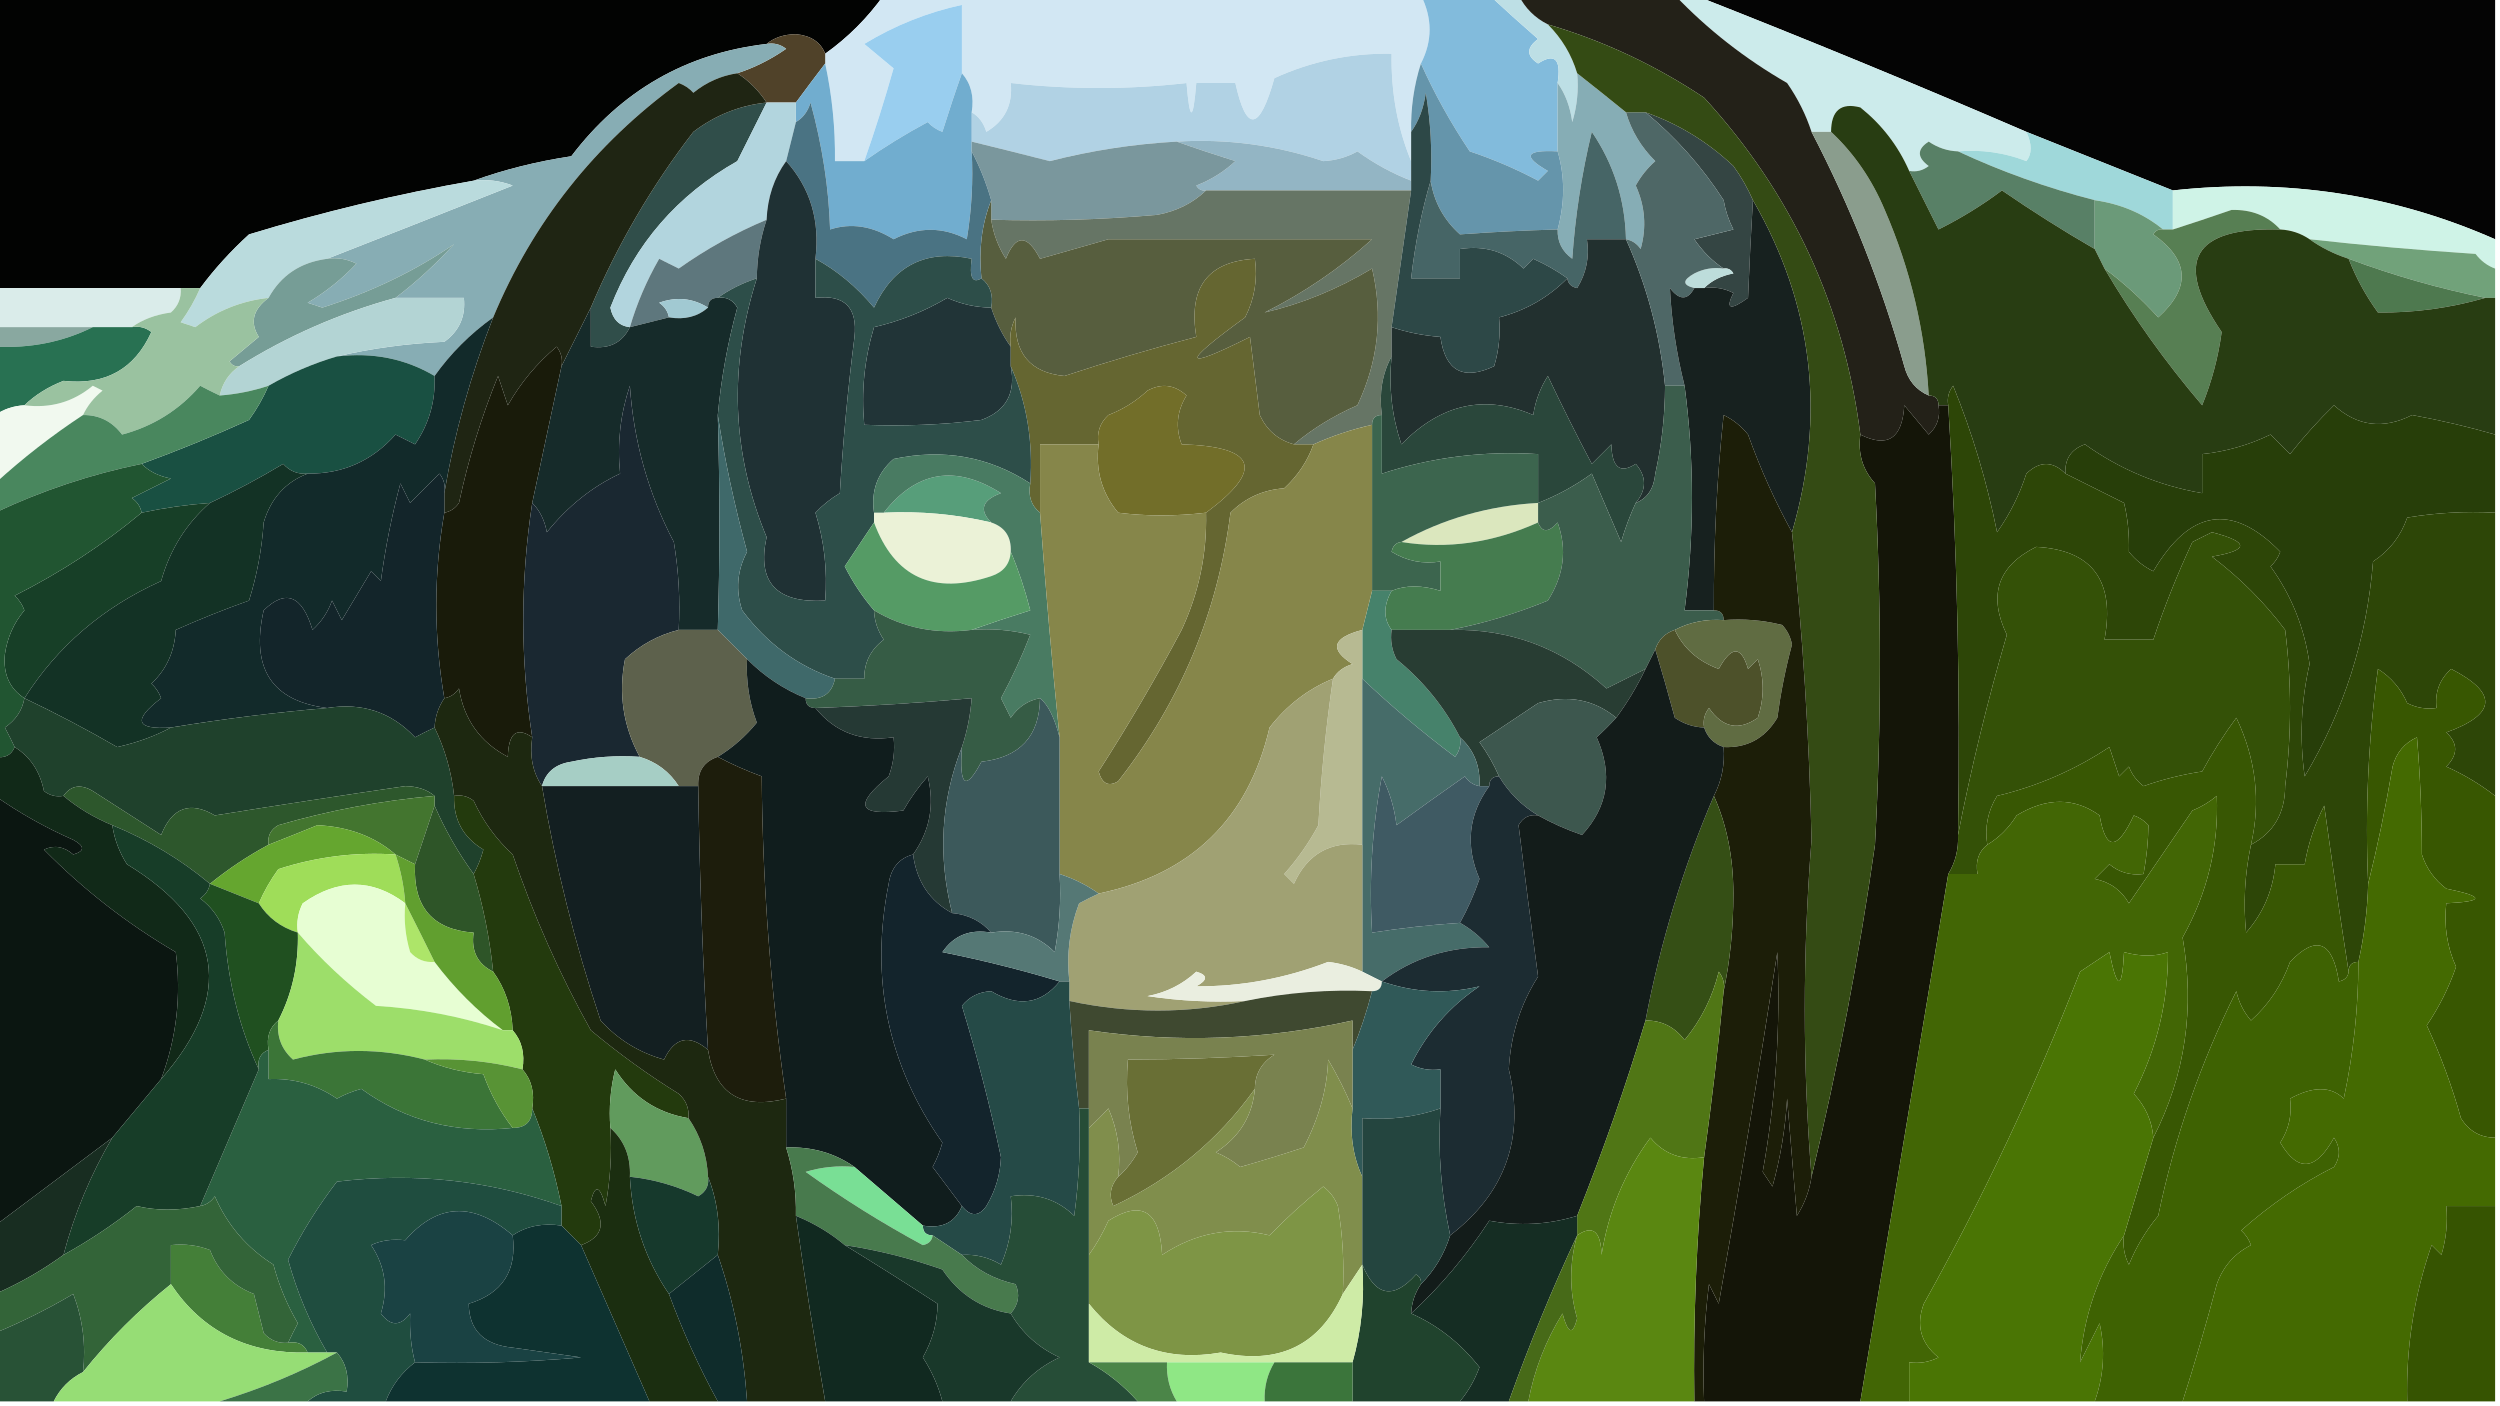 <?xml version="1.0" encoding="UTF-8"?>
<!DOCTYPE svg PUBLIC "-//W3C//DTD SVG 1.1//EN" "http://www.w3.org/Graphics/SVG/1.1/DTD/svg11.dtd">
<svg xmlns="http://www.w3.org/2000/svg" version="1.1" width="256px" height="144px" style="shape-rendering:geometricPrecision; text-rendering:geometricPrecision; image-rendering:optimizeQuality; fill-rule:evenodd; clip-rule:evenodd" xmlns:xlink="http://www.w3.org/1999/xlink">
<g><path style="opacity:1" fill="#020302" d="M -0.5,-0.5 C 29.833,-0.5 60.167,-0.5 90.5,-0.5C 88.833,1.833 86.833,3.833 84.5,5.5C 84.03,4.307 83.03,3.64 81.5,3.5C 80.274,3.52 79.274,3.853 78.5,4.5C 70.268,5.454 63.601,9.287 58.5,16C 54.962,16.535 51.628,17.368 48.5,18.5C 40.73,19.859 33.063,21.692 25.5,24C 23.627,25.704 21.96,27.537 20.5,29.5C 19.833,29.5 19.167,29.5 18.5,29.5C 12.167,29.5 5.833,29.5 -0.5,29.5C -0.5,19.5 -0.5,9.5 -0.5,-0.5 Z"/></g>
<g><path style="opacity:1" fill="#d2e7f3" d="M 90.5,-0.5 C 108.833,-0.5 127.167,-0.5 145.5,-0.5C 146.686,1.874 146.686,4.208 145.5,6.5C 144.781,8.764 144.448,11.097 144.5,13.5C 144.5,14.5 144.5,15.5 144.5,16.5C 143.097,13.091 142.43,9.425 142.5,5.5C 138.311,5.428 134.311,6.261 130.5,8C 128.968,13.457 127.635,13.623 126.5,8.5C 125.167,8.5 123.833,8.5 122.5,8.5C 122.167,12.5 121.833,12.5 121.5,8.5C 115.544,9.184 109.544,9.184 103.5,8.5C 103.725,10.716 102.892,12.383 101,13.5C 100.722,12.584 100.222,11.918 99.5,11.5C 99.768,9.901 99.434,8.568 98.5,7.5C 98.5,5.167 98.5,2.833 98.5,0.5C 94.965,1.265 91.631,2.599 88.5,4.5C 89.5,5.333 90.5,6.167 91.5,7C 90.597,10.208 89.597,13.375 88.5,16.5C 87.5,16.5 86.5,16.5 85.5,16.5C 85.54,13.119 85.207,9.786 84.5,6.5C 84.5,6.167 84.5,5.833 84.5,5.5C 86.833,3.833 88.833,1.833 90.5,-0.5 Z"/></g>
<g><path style="opacity:1" fill="#040404" d="M 173.5,-0.5 C 200.833,-0.5 228.167,-0.5 255.5,-0.5C 255.5,7.833 255.5,16.167 255.5,24.5C 245.046,19.897 234.046,18.23 222.5,19.5C 217.541,17.511 212.541,15.511 207.5,13.5C 196.176,8.62 184.843,3.953 173.5,-0.5 Z"/></g>
<g><path style="opacity:1" fill="#82bbdc" d="M 145.5,-0.5 C 147.833,-0.5 150.167,-0.5 152.5,-0.5C 154.094,0.983 155.76,2.483 157.5,4C 156.289,4.893 156.289,5.726 157.5,6.5C 159.214,5.391 159.881,6.058 159.5,8.5C 159.5,10.833 159.5,13.167 159.5,15.5C 156.203,15.329 155.869,15.995 158.5,17.5C 158.167,17.833 157.833,18.167 157.5,18.5C 155.249,17.305 152.915,16.305 150.5,15.5C 148.529,12.548 146.862,9.548 145.5,6.5C 146.686,4.208 146.686,1.874 145.5,-0.5 Z"/></g>
<g><path style="opacity:1" fill="#504229" d="M 78.5,4.5 C 79.274,3.853 80.274,3.52 81.5,3.5C 83.03,3.64 84.03,4.307 84.5,5.5C 84.5,5.833 84.5,6.167 84.5,6.5C 83.512,7.795 82.512,9.128 81.5,10.5C 80.5,10.5 79.5,10.5 78.5,10.5C 77.694,9.272 76.694,8.272 75.5,7.5C 77.255,6.928 78.922,6.095 80.5,5C 79.906,4.536 79.239,4.369 78.5,4.5 Z"/></g>
<g><path style="opacity:1" fill="#bddfe5" d="M 152.5,-0.5 C 153.5,-0.5 154.5,-0.5 155.5,-0.5C 156.167,0.833 157.167,1.833 158.5,2.5C 159.925,3.922 160.925,5.589 161.5,7.5C 161.66,9.199 161.494,10.866 161,12.5C 160.79,10.942 160.29,9.609 159.5,8.5C 159.881,6.058 159.214,5.391 157.5,6.5C 156.289,5.726 156.289,4.893 157.5,4C 155.76,2.483 154.094,0.983 152.5,-0.5 Z"/></g>
<g><path style="opacity:1" fill="#ccebeb" d="M 171.5,-0.5 C 172.167,-0.5 172.833,-0.5 173.5,-0.5C 184.843,3.953 196.176,8.62 207.5,13.5C 208.087,14.767 208.087,15.767 207.5,16.5C 205.253,15.626 202.92,15.292 200.5,15.5C 199.417,15.461 198.417,15.127 197.5,14.5C 196.289,15.274 196.289,16.107 197.5,17C 196.906,17.464 196.239,17.631 195.5,17.5C 194.371,14.931 192.704,12.764 190.5,11C 188.511,10.481 187.511,11.314 187.5,13.5C 186.833,13.5 186.167,13.5 185.5,13.5C 184.928,11.745 184.094,10.078 183,8.5C 178.693,6.018 174.86,3.018 171.5,-0.5 Z"/></g>
<g><path style="opacity:1" fill="#b1d2e4" d="M 144.5,16.5 C 144.5,17.167 144.5,17.833 144.5,18.5C 142.574,17.758 140.741,16.758 139,15.5C 137.938,16.097 136.772,16.43 135.5,16.5C 130.632,14.855 125.632,14.189 120.5,14.5C 116.103,14.743 111.77,15.41 107.5,16.5C 104.802,15.809 102.135,15.142 99.5,14.5C 99.5,13.5 99.5,12.5 99.5,11.5C 100.222,11.918 100.722,12.584 101,13.5C 102.892,12.383 103.725,10.716 103.5,8.5C 109.544,9.184 115.544,9.184 121.5,8.5C 121.833,12.5 122.167,12.5 122.5,8.5C 123.833,8.5 125.167,8.5 126.5,8.5C 127.635,13.623 128.968,13.457 130.5,8C 134.311,6.261 138.311,5.428 142.5,5.5C 142.43,9.425 143.097,13.091 144.5,16.5 Z"/></g>
<g><path style="opacity:1" fill="#232118" d="M 155.5,-0.5 C 160.833,-0.5 166.167,-0.5 171.5,-0.5C 174.86,3.018 178.693,6.018 183,8.5C 184.094,10.078 184.928,11.745 185.5,13.5C 189.488,21.148 192.655,29.148 195,37.5C 195.377,38.942 196.21,39.942 197.5,40.5C 198.167,40.5 198.5,40.833 198.5,41.5C 198.719,42.675 198.386,43.675 197.5,44.5C 196.667,43.5 195.833,42.5 195,41.5C 194.8,44.903 193.3,45.903 190.5,44.5C 188.828,31.322 183.495,19.822 174.5,10C 169.526,6.679 164.193,4.179 158.5,2.5C 157.167,1.833 156.167,0.833 155.5,-0.5 Z"/></g>
<g><path style="opacity:1" fill="#99ceef" d="M 98.5,7.5 C 97.835,9.369 97.169,11.369 96.5,13.5C 95.914,13.291 95.414,12.957 95,12.5C 92.722,13.719 90.555,15.052 88.5,16.5C 89.597,13.375 90.597,10.208 91.5,7C 90.5,6.167 89.5,5.333 88.5,4.5C 91.631,2.599 94.965,1.265 98.5,0.5C 98.5,2.833 98.5,5.167 98.5,7.5 Z"/></g>
<g><path style="opacity:1" fill="#71adcf" d="M 84.5,6.5 C 85.207,9.786 85.54,13.119 85.5,16.5C 86.5,16.5 87.5,16.5 88.5,16.5C 90.555,15.052 92.722,13.719 95,12.5C 95.414,12.957 95.914,13.291 96.5,13.5C 97.169,11.369 97.835,9.369 98.5,7.5C 99.434,8.568 99.768,9.901 99.5,11.5C 99.5,12.5 99.5,13.5 99.5,14.5C 99.5,14.833 99.5,15.167 99.5,15.5C 99.665,18.518 99.498,21.518 99,24.5C 96.534,23.212 94.034,23.212 91.5,24.5C 89.326,23.137 87.159,22.803 85,23.5C 84.873,19.258 84.206,14.925 83,10.5C 82.722,11.416 82.222,12.082 81.5,12.5C 81.5,11.833 81.5,11.167 81.5,10.5C 82.512,9.128 83.512,7.795 84.5,6.5 Z"/></g>
<g><path style="opacity:1" fill="#93b5c4" d="M 120.5,14.5 C 125.632,14.189 130.632,14.855 135.5,16.5C 136.772,16.43 137.938,16.097 139,15.5C 140.741,16.758 142.574,17.758 144.5,18.5C 144.5,18.833 144.5,19.167 144.5,19.5C 137.5,19.5 130.5,19.5 123.5,19.5C 123.062,19.565 122.728,19.399 122.5,19C 124.002,18.417 125.335,17.584 126.5,16.5C 124.369,15.831 122.369,15.165 120.5,14.5 Z"/></g>
<g><path style="opacity:1" fill="#86adb5" d="M 161.5,7.5 C 163.196,8.834 164.862,10.168 166.5,11.5C 167.048,13.394 168.048,15.06 169.5,16.5C 168.689,17.216 168.022,18.05 167.5,19C 168.459,21.12 168.626,23.287 168,25.5C 167.617,24.944 167.117,24.611 166.5,24.5C 166.409,20.46 165.242,16.793 163,13.5C 161.97,17.773 161.303,22.106 161,26.5C 159.961,25.756 159.461,24.756 159.5,23.5C 160.254,20.744 160.254,18.078 159.5,15.5C 159.5,13.167 159.5,10.833 159.5,8.5C 160.29,9.609 160.79,10.942 161,12.5C 161.494,10.866 161.66,9.199 161.5,7.5 Z"/></g>
<g><path style="opacity:1" fill="#9fd8da" d="M 207.5,13.5 C 212.541,15.511 217.541,17.511 222.5,19.5C 222.5,20.833 222.5,22.167 222.5,23.5C 222.167,23.5 221.833,23.5 221.5,23.5C 219.539,21.887 217.206,20.887 214.5,20.5C 209.645,19.253 204.978,17.586 200.5,15.5C 202.92,15.292 205.253,15.626 207.5,16.5C 208.087,15.767 208.087,14.767 207.5,13.5 Z"/></g>
<g><path style="opacity:1" fill="#588066" d="M 200.5,15.5 C 204.978,17.586 209.645,19.253 214.5,20.5C 214.5,22.167 214.5,23.833 214.5,25.5C 211.261,23.629 208.094,21.629 205,19.5C 202.976,21.016 200.809,22.349 198.5,23.5C 197.491,21.482 196.491,19.482 195.5,17.5C 196.239,17.631 196.906,17.464 197.5,17C 196.289,16.107 196.289,15.274 197.5,14.5C 198.417,15.127 199.417,15.461 200.5,15.5 Z"/></g>
<g><path style="opacity:1" fill="#7a979d" d="M 99.5,15.5 C 99.5,15.167 99.5,14.833 99.5,14.5C 102.135,15.142 104.802,15.809 107.5,16.5C 111.77,15.41 116.103,14.743 120.5,14.5C 122.369,15.165 124.369,15.831 126.5,16.5C 125.335,17.584 124.002,18.417 122.5,19C 122.728,19.399 123.062,19.565 123.5,19.5C 122.158,20.793 120.491,21.626 118.5,22C 112.843,22.499 107.176,22.666 101.5,22.5C 101.5,21.833 101.5,21.167 101.5,20.5C 100.976,18.694 100.309,17.028 99.5,15.5 Z"/></g>
<g><path style="opacity:1" fill="#8a9d8d" d="M 185.5,13.5 C 186.167,13.5 186.833,13.5 187.5,13.5C 189.86,15.713 191.694,18.379 193,21.5C 195.639,27.579 197.139,33.913 197.5,40.5C 196.21,39.942 195.377,38.942 195,37.5C 192.655,29.148 189.488,21.148 185.5,13.5 Z"/></g>
<g><path style="opacity:1" fill="#6595ab" d="M 145.5,6.5 C 146.862,9.548 148.529,12.548 150.5,15.5C 152.915,16.305 155.249,17.305 157.5,18.5C 157.833,18.167 158.167,17.833 158.5,17.5C 155.869,15.995 156.203,15.329 159.5,15.5C 160.254,18.078 160.254,20.744 159.5,23.5C 156.208,23.587 152.875,23.753 149.5,24C 147.84,22.512 146.84,20.679 146.5,18.5C 146.665,15.482 146.498,12.482 146,9.5C 145.79,11.058 145.29,12.392 144.5,13.5C 144.448,11.097 144.781,8.764 145.5,6.5 Z"/></g>
<g><path style="opacity:1" fill="#304e4a" d="M 78.5,10.5 C 77.513,12.473 76.513,14.473 75.5,16.5C 69.355,19.975 65.022,24.975 62.5,31.5C 62.747,32.713 63.414,33.38 64.5,33.5C 63.713,35.104 62.38,35.771 60.5,35.5C 60.5,34.167 60.5,32.833 60.5,31.5C 63.22,25.063 66.72,19.063 71,13.5C 73.235,11.798 75.735,10.798 78.5,10.5 Z"/></g>
<g><path style="opacity:1" fill="#b2d5de" d="M 78.5,10.5 C 79.5,10.5 80.5,10.5 81.5,10.5C 81.5,11.167 81.5,11.833 81.5,12.5C 81.167,13.833 80.833,15.167 80.5,16.5C 79.262,18.214 78.595,20.214 78.5,22.5C 75.327,23.83 72.327,25.497 69.5,27.5C 68.833,27.167 68.167,26.833 67.5,26.5C 66.217,28.73 65.217,31.063 64.5,33.5C 63.414,33.38 62.747,32.713 62.5,31.5C 65.022,24.975 69.355,19.975 75.5,16.5C 76.513,14.473 77.513,12.473 78.5,10.5 Z"/></g>
<g><path style="opacity:1" fill="#cff3e7" d="M 222.5,19.5 C 234.046,18.23 245.046,19.897 255.5,24.5C 255.5,25.5 255.5,26.5 255.5,27.5C 254.711,27.217 254.044,26.717 253.5,26C 247.811,25.627 242.145,25.127 236.5,24.5C 235.609,23.89 234.609,23.557 233.5,23.5C 232.223,22.102 230.557,21.436 228.5,21.5C 226.465,22.204 224.465,22.871 222.5,23.5C 222.5,22.167 222.5,20.833 222.5,19.5 Z"/></g>
<g><path style="opacity:1" fill="#87adb4" d="M 78.5,4.5 C 79.239,4.369 79.906,4.536 80.5,5C 78.922,6.095 77.255,6.928 75.5,7.5C 73.83,7.751 72.33,8.418 71,9.5C 70.586,9.043 70.086,8.709 69.5,8.5C 60.895,14.764 54.562,22.764 50.5,32.5C 48.139,34.194 46.139,36.194 44.5,38.5C 41.512,36.727 38.178,36.06 34.5,36.5C 37.977,35.677 41.644,35.177 45.5,35C 47.037,33.89 47.703,32.39 47.5,30.5C 45.167,30.5 42.833,30.5 40.5,30.5C 42.604,28.901 44.604,27.068 46.5,25C 42.512,27.741 38.012,29.907 33,31.5C 32.5,31.333 32,31.167 31.5,31C 33.349,29.907 35.016,28.574 36.5,27C 35.552,26.517 34.552,26.351 33.5,26.5C 39.735,24.06 46.068,21.56 52.5,19C 51.207,18.51 49.873,18.343 48.5,18.5C 51.628,17.368 54.962,16.535 58.5,16C 63.601,9.287 70.268,5.454 78.5,4.5 Z"/></g>
<g><path style="opacity:1" fill="#667565" d="M 123.5,19.5 C 130.5,19.5 137.5,19.5 144.5,19.5C 143.833,24.167 143.167,28.833 142.5,33.5C 142.5,34.5 142.5,35.5 142.5,36.5C 141.539,38.265 141.205,40.265 141.5,42.5C 140.833,42.5 140.5,42.833 140.5,43.5C 138.421,43.971 136.421,44.637 134.5,45.5C 133.833,45.5 133.167,45.5 132.5,45.5C 134.395,43.902 136.562,42.568 139,41.5C 141.142,36.972 141.642,32.306 140.5,27.5C 136.95,29.619 133.283,31.119 129.5,32C 133.517,29.993 137.183,27.493 140.5,24.5C 131.51,24.499 122.51,24.499 113.5,24.5C 111.167,25.167 108.833,25.833 106.5,26.5C 105.184,23.972 104.017,23.972 103,26.5C 102.209,25.255 101.709,23.922 101.5,22.5C 107.176,22.666 112.843,22.499 118.5,22C 120.491,21.626 122.158,20.793 123.5,19.5 Z"/></g>
<g><path style="opacity:1" fill="#344543" d="M 168.5,11.5 C 171.861,12.684 174.861,14.517 177.5,17C 178.305,18.113 178.972,19.279 179.5,20.5C 179.311,23.624 179.144,26.957 179,30.5C 177.16,31.833 176.66,31.666 177.5,30C 176.552,29.517 175.552,29.351 174.5,29.5C 175.263,28.732 176.263,28.232 177.5,28C 177.272,27.601 176.938,27.435 176.5,27.5C 175.34,26.735 174.34,25.735 173.5,24.5C 174.833,24.167 176.167,23.833 177.5,23.5C 177.013,22.554 176.68,21.554 176.5,20.5C 174.285,17.068 171.618,14.068 168.5,11.5 Z"/></g>
<g><path style="opacity:1" fill="#575e3e" d="M 101.5,20.5 C 101.5,21.167 101.5,21.833 101.5,22.5C 101.709,23.922 102.209,25.255 103,26.5C 104.017,23.972 105.184,23.972 106.5,26.5C 108.833,25.833 111.167,25.167 113.5,24.5C 122.51,24.499 131.51,24.499 140.5,24.5C 137.183,27.493 133.517,29.993 129.5,32C 133.283,31.119 136.95,29.619 140.5,27.5C 141.642,32.306 141.142,36.972 139,41.5C 136.562,42.568 134.395,43.902 132.5,45.5C 130.887,45.056 129.72,44.056 129,42.5C 128.667,39.833 128.333,37.167 128,34.5C 121.014,37.996 120.848,37.329 127.5,32.5C 128.466,30.604 128.799,28.604 128.5,26.5C 123.668,26.773 121.668,29.44 122.5,34.5C 117.953,35.691 113.453,37.025 109,38.5C 105.482,38.163 103.815,36.163 104,32.5C 103.517,33.448 103.351,34.448 103.5,35.5C 102.655,34.328 101.989,32.995 101.5,31.5C 101.737,30.209 101.404,29.209 100.5,28.5C 100.194,25.615 100.527,22.948 101.5,20.5 Z"/></g>
<g><path style="opacity:1" fill="#466566" d="M 166.5,24.5 C 165.167,24.5 163.833,24.5 162.5,24.5C 162.785,26.288 162.452,27.955 161.5,29.5C 160.893,29.376 160.56,29.043 160.5,28.5C 159.469,27.752 158.302,27.085 157,26.5C 156.667,26.833 156.333,27.167 156,27.5C 154.211,25.771 152.044,25.104 149.5,25.5C 149.5,26.5 149.5,27.5 149.5,28.5C 147.833,28.5 146.167,28.5 144.5,28.5C 144.899,24.989 145.566,21.656 146.5,18.5C 146.84,20.679 147.84,22.512 149.5,24C 152.875,23.753 156.208,23.587 159.5,23.5C 159.461,24.756 159.961,25.756 161,26.5C 161.303,22.106 161.97,17.773 163,13.5C 165.242,16.793 166.409,20.46 166.5,24.5 Z"/></g>
<g><path style="opacity:1" fill="#1f2513" d="M 75.5,7.5 C 76.694,8.272 77.694,9.272 78.5,10.5C 75.735,10.798 73.235,11.798 71,13.5C 66.72,19.063 63.22,25.063 60.5,31.5C 59.5,33.5 58.5,35.5 57.5,37.5C 57.631,36.761 57.464,36.094 57,35.5C 54.986,37.183 53.32,39.183 52,41.5C 51.667,40.5 51.333,39.5 51,38.5C 49.291,42.711 47.957,47.044 47,51.5C 46.617,52.056 46.117,52.389 45.5,52.5C 45.5,51.833 45.5,51.167 45.5,50.5C 46.53,44.387 48.197,38.387 50.5,32.5C 54.562,22.764 60.895,14.764 69.5,8.5C 70.086,8.709 70.586,9.043 71,9.5C 72.33,8.418 73.83,7.751 75.5,7.5 Z"/></g>
<g><path style="opacity:1" fill="#4a7383" d="M 99.5,15.5 C 100.309,17.028 100.976,18.694 101.5,20.5C 100.527,22.948 100.194,25.615 100.5,28.5C 99.58,29.067 99.246,28.401 99.5,26.5C 94.827,25.509 91.494,27.176 89.5,31.5C 87.728,29.38 85.728,27.713 83.5,26.5C 83.975,22.584 82.975,19.251 80.5,16.5C 80.833,15.167 81.167,13.833 81.5,12.5C 82.222,12.082 82.722,11.416 83,10.5C 84.206,14.925 84.873,19.258 85,23.5C 87.159,22.803 89.326,23.137 91.5,24.5C 94.034,23.212 96.534,23.212 99,24.5C 99.498,21.518 99.665,18.518 99.5,15.5 Z"/></g>
<g><path style="opacity:1" fill="#6b9a79" d="M 214.5,20.5 C 217.206,20.887 219.539,21.887 221.5,23.5C 221.062,23.435 220.728,23.601 220.5,24C 224.199,26.629 224.366,29.462 221,32.5C 219.296,30.627 217.463,28.96 215.5,27.5C 215.167,26.833 214.833,26.167 214.5,25.5C 214.5,23.833 214.5,22.167 214.5,20.5 Z"/></g>
<g><path style="opacity:1" fill="#71a27a" d="M 236.5,24.5 C 242.145,25.127 247.811,25.627 253.5,26C 254.044,26.717 254.711,27.217 255.5,27.5C 255.5,28.5 255.5,29.5 255.5,30.5C 255.167,30.5 254.833,30.5 254.5,30.5C 249.778,29.551 245.111,28.218 240.5,26.5C 239.005,26.011 237.671,25.345 236.5,24.5 Z"/></g>
<g><path style="opacity:1" fill="#badbdd" d="M 48.5,18.5 C 49.873,18.343 51.207,18.51 52.5,19C 46.068,21.56 39.735,24.06 33.5,26.5C 30.774,26.855 28.774,28.189 27.5,30.5C 24.72,30.807 22.22,31.807 20,33.5C 19.5,33.333 19,33.167 18.5,33C 19.305,31.887 19.972,30.721 20.5,29.5C 21.96,27.537 23.627,25.704 25.5,24C 33.063,21.692 40.73,19.859 48.5,18.5 Z"/></g>
<g><path style="opacity:1" fill="#5e777d" d="M 78.5,22.5 C 77.85,24.435 77.517,26.435 77.5,28.5C 76.005,28.989 74.671,29.655 73.5,30.5C 72.833,30.5 72.5,30.833 72.5,31.5C 70.932,30.527 69.265,30.36 67.5,31C 68.056,31.383 68.389,31.883 68.5,32.5C 67.167,32.833 65.833,33.167 64.5,33.5C 65.217,31.063 66.217,28.73 67.5,26.5C 68.167,26.833 68.833,27.167 69.5,27.5C 72.327,25.497 75.327,23.83 78.5,22.5 Z"/></g>
<g><path style="opacity:1" fill="#769d96" d="M 40.5,30.5 C 34.796,32.065 29.463,34.398 24.5,37.5C 24.062,37.565 23.728,37.399 23.5,37C 24.5,36.167 25.5,35.333 26.5,34.5C 25.567,33.015 25.901,31.682 27.5,30.5C 28.774,28.189 30.774,26.855 33.5,26.5C 34.552,26.351 35.552,26.517 36.5,27C 35.016,28.574 33.349,29.907 31.5,31C 32,31.167 32.5,31.333 33,31.5C 38.012,29.907 42.512,27.741 46.5,25C 44.604,27.068 42.604,28.901 40.5,30.5 Z"/></g>
<g><path style="opacity:1" fill="#bddddb" d="M 176.5,27.5 C 176.938,27.435 177.272,27.601 177.5,28C 176.263,28.232 175.263,28.732 174.5,29.5C 174.167,29.5 173.833,29.5 173.5,29.5C 172.262,29.19 172.262,28.69 173.5,28C 174.448,27.517 175.448,27.351 176.5,27.5 Z"/></g>
<g><path style="opacity:1" fill="#4e794f" d="M 240.5,26.5 C 245.111,28.218 249.778,29.551 254.5,30.5C 250.884,31.543 247.217,32.043 243.5,32C 242.242,30.259 241.242,28.426 240.5,26.5 Z"/></g>
<g><path style="opacity:1" fill="#daecea" d="M -0.5,29.5 C 5.833,29.5 12.167,29.5 18.5,29.5C 18.586,30.496 18.252,31.329 17.5,32C 15.942,32.21 14.608,32.71 13.5,33.5C 12.167,33.5 10.833,33.5 9.5,33.5C 6.167,33.5 2.833,33.5 -0.5,33.5C -0.5,32.167 -0.5,30.833 -0.5,29.5 Z"/></g>
<g><path style="opacity:1" fill="#22302f" d="M 166.5,24.5 C 168.648,29.278 169.981,34.278 170.5,39.5C 170.495,42.532 170.162,45.532 169.5,48.5C 169.36,50.03 168.693,51.03 167.5,51.5C 168.626,50.142 168.626,48.808 167.5,47.5C 165.898,48.55 165.065,47.883 165,45.5C 164.333,46.167 163.667,46.833 163,47.5C 161.386,44.446 159.886,41.446 158.5,38.5C 157.719,39.729 157.219,41.062 157,42.5C 152.055,40.354 147.555,41.354 143.5,45.5C 142.516,42.572 142.183,39.572 142.5,36.5C 142.5,35.5 142.5,34.5 142.5,33.5C 144.117,34.038 145.784,34.371 147.5,34.5C 147.995,37.997 149.828,38.997 153,37.5C 153.494,35.866 153.66,34.199 153.5,32.5C 156.216,31.799 158.55,30.465 160.5,28.5C 160.56,29.043 160.893,29.376 161.5,29.5C 162.452,27.955 162.785,26.288 162.5,24.5C 163.833,24.5 165.167,24.5 166.5,24.5 Z"/></g>
<g><path style="opacity:1" fill="#577f53" d="M 233.5,23.5 C 224.546,23.248 222.546,26.748 227.5,34C 227.149,36.589 226.482,39.089 225.5,41.5C 221.729,37.075 218.395,32.409 215.5,27.5C 217.463,28.96 219.296,30.627 221,32.5C 224.366,29.462 224.199,26.629 220.5,24C 220.728,23.601 221.062,23.435 221.5,23.5C 221.833,23.5 222.167,23.5 222.5,23.5C 224.465,22.871 226.465,22.204 228.5,21.5C 230.557,21.436 232.223,22.102 233.5,23.5 Z"/></g>
<g><path style="opacity:1" fill="#a1c9d2" d="M 72.5,31.5 C 71.432,32.434 70.099,32.768 68.5,32.5C 68.389,31.883 68.056,31.383 67.5,31C 69.265,30.36 70.932,30.527 72.5,31.5 Z"/></g>
<g><path style="opacity:1" fill="#4e6766" d="M 166.5,11.5 C 167.167,11.5 167.833,11.5 168.5,11.5C 171.618,14.068 174.285,17.068 176.5,20.5C 176.68,21.554 177.013,22.554 177.5,23.5C 176.167,23.833 174.833,24.167 173.5,24.5C 174.34,25.735 175.34,26.735 176.5,27.5C 175.448,27.351 174.448,27.517 173.5,28C 172.262,28.69 172.262,29.19 173.5,29.5C 172.811,30.774 171.977,30.774 171,29.5C 171.161,32.832 171.661,36.165 172.5,39.5C 171.833,39.5 171.167,39.5 170.5,39.5C 169.981,34.278 168.648,29.278 166.5,24.5C 167.117,24.611 167.617,24.944 168,25.5C 168.626,23.287 168.459,21.12 167.5,19C 168.022,18.05 168.689,17.216 169.5,16.5C 168.048,15.06 167.048,13.394 166.5,11.5 Z"/></g>
<g><path style="opacity:1" fill="#2d4847" d="M 146.5,18.5 C 145.566,21.656 144.899,24.989 144.5,28.5C 146.167,28.5 147.833,28.5 149.5,28.5C 149.5,27.5 149.5,26.5 149.5,25.5C 152.044,25.104 154.211,25.771 156,27.5C 156.333,27.167 156.667,26.833 157,26.5C 158.302,27.085 159.469,27.752 160.5,28.5C 158.55,30.465 156.216,31.799 153.5,32.5C 153.66,34.199 153.494,35.866 153,37.5C 149.828,38.997 147.995,37.997 147.5,34.5C 145.784,34.371 144.117,34.038 142.5,33.5C 143.167,28.833 143.833,24.167 144.5,19.5C 144.5,19.167 144.5,18.833 144.5,18.5C 144.5,17.833 144.5,17.167 144.5,16.5C 144.5,15.5 144.5,14.5 144.5,13.5C 145.29,12.392 145.79,11.058 146,9.5C 146.498,12.482 146.665,15.482 146.5,18.5 Z"/></g>
<g><path style="opacity:1" fill="#89a8a0" d="M -0.5,33.5 C 2.833,33.5 6.167,33.5 9.5,33.5C 6.456,35.011 3.122,35.678 -0.5,35.5C -0.5,34.833 -0.5,34.167 -0.5,33.5 Z"/></g>
<g><path style="opacity:1" fill="#b3d4d4" d="M 40.5,30.5 C 42.833,30.5 45.167,30.5 47.5,30.5C 47.703,32.39 47.037,33.89 45.5,35C 41.644,35.177 37.977,35.677 34.5,36.5C 32.046,37.227 29.713,38.227 27.5,39.5C 25.883,40.038 24.216,40.371 22.5,40.5C 22.782,39.222 23.449,38.222 24.5,37.5C 29.463,34.398 34.796,32.065 40.5,30.5 Z"/></g>
<g><path style="opacity:1" fill="#213437" d="M 101.5,31.5 C 101.989,32.995 102.655,34.328 103.5,35.5C 103.5,36.167 103.5,36.833 103.5,37.5C 104.035,40.239 103.035,42.072 100.5,43C 96.514,43.499 92.514,43.666 88.5,43.5C 88.18,40.102 88.513,36.768 89.5,33.5C 92.185,32.875 94.685,31.875 97,30.5C 98.44,31.148 99.94,31.481 101.5,31.5 Z"/></g>
<g><path style="opacity:1" fill="#191b0a" d="M 57.5,37.5 C 56.5,42.167 55.5,46.833 54.5,51.5C 53.277,59.493 53.277,67.493 54.5,75.5C 52.908,74.398 52.075,75.065 52,77.5C 49.172,76.004 47.506,73.671 47,70.5C 46.617,71.056 46.117,71.389 45.5,71.5C 44.404,65.135 44.404,58.802 45.5,52.5C 46.117,52.389 46.617,52.056 47,51.5C 47.957,47.044 49.291,42.711 51,38.5C 51.333,39.5 51.667,40.5 52,41.5C 53.32,39.183 54.986,37.183 57,35.5C 57.464,36.094 57.631,36.761 57.5,37.5 Z"/></g>
<g><path style="opacity:1" fill="#287152" d="M 9.5,33.5 C 10.833,33.5 12.167,33.5 13.5,33.5C 14.239,33.369 14.906,33.536 15.5,34C 13.777,37.808 10.777,39.475 6.5,39C 4.934,39.608 3.6,40.441 2.5,41.5C 1.391,41.557 0.391,41.89 -0.5,42.5C -0.5,40.167 -0.5,37.833 -0.5,35.5C 3.122,35.678 6.456,35.011 9.5,33.5 Z"/></g>
<g><path style="opacity:1" fill="#283d12" d="M 195.5,17.5 C 196.491,19.482 197.491,21.482 198.5,23.5C 200.809,22.349 202.976,21.016 205,19.5C 208.094,21.629 211.261,23.629 214.5,25.5C 214.833,26.167 215.167,26.833 215.5,27.5C 218.395,32.409 221.729,37.075 225.5,41.5C 226.482,39.089 227.149,36.589 227.5,34C 222.546,26.748 224.546,23.248 233.5,23.5C 234.609,23.557 235.609,23.89 236.5,24.5C 237.671,25.345 239.005,26.011 240.5,26.5C 241.242,28.426 242.242,30.259 243.5,32C 247.217,32.043 250.884,31.543 254.5,30.5C 254.833,30.5 255.167,30.5 255.5,30.5C 255.5,35.167 255.5,39.833 255.5,44.5C 252.715,43.694 249.881,43.028 247,42.5C 244.058,43.995 241.391,43.661 239,41.5C 237.401,43.056 235.901,44.723 234.5,46.5C 233.833,45.833 233.167,45.167 232.5,44.5C 230.271,45.577 227.937,46.244 225.5,46.5C 225.5,47.833 225.5,49.167 225.5,50.5C 221.085,49.735 217.085,48.068 213.5,45.5C 212.081,46.005 211.415,47.005 211.5,48.5C 210.198,47.193 208.865,47.193 207.5,48.5C 206.795,50.672 205.795,52.672 204.5,54.5C 203.455,49.312 201.955,44.312 200,39.5C 199.536,40.094 199.369,40.761 199.5,41.5C 199.167,41.5 198.833,41.5 198.5,41.5C 198.5,40.833 198.167,40.5 197.5,40.5C 197.139,33.913 195.639,27.579 193,21.5C 191.694,18.379 189.86,15.713 187.5,13.5C 187.511,11.314 188.511,10.481 190.5,11C 192.704,12.764 194.371,14.931 195.5,17.5 Z"/></g>
<g><path style="opacity:1" fill="#162b2a" d="M 73.5,30.5 C 74.376,30.369 75.043,30.703 75.5,31.5C 74.51,35.105 73.844,38.772 73.5,42.5C 73.72,50.035 73.72,57.368 73.5,64.5C 72.167,64.5 70.833,64.5 69.5,64.5C 69.665,61.482 69.498,58.482 69,55.5C 66.385,50.529 64.885,45.196 64.5,39.5C 63.516,42.428 63.183,45.428 63.5,48.5C 60.645,49.834 58.145,51.834 56,54.5C 55.768,53.263 55.268,52.263 54.5,51.5C 55.5,46.833 56.5,42.167 57.5,37.5C 58.5,35.5 59.5,33.5 60.5,31.5C 60.5,32.833 60.5,34.167 60.5,35.5C 62.38,35.771 63.713,35.104 64.5,33.5C 65.833,33.167 67.167,32.833 68.5,32.5C 70.099,32.768 71.432,32.434 72.5,31.5C 72.5,30.833 72.833,30.5 73.5,30.5 Z"/></g>
<g><path style="opacity:1" fill="#1f3134" d="M 80.5,16.5 C 82.975,19.251 83.975,22.584 83.5,26.5C 83.5,27.833 83.5,29.167 83.5,30.5C 86.488,30.155 87.821,31.488 87.5,34.5C 86.822,39.814 86.322,45.148 86,50.5C 85.075,51.047 84.242,51.713 83.5,52.5C 84.407,55.421 84.74,58.421 84.5,61.5C 79.493,61.79 77.493,59.624 78.5,55C 74.934,46.414 74.6,37.581 77.5,28.5C 77.517,26.435 77.85,24.435 78.5,22.5C 78.595,20.214 79.262,18.214 80.5,16.5 Z"/></g>
<g><path style="opacity:1" fill="#656631" d="M 132.5,45.5 C 133.167,45.5 133.833,45.5 134.5,45.5C 133.883,47.229 132.883,48.729 131.5,50C 129.324,50.163 127.491,50.996 126,52.5C 124.71,62.697 120.876,71.864 114.5,80C 113.517,80.591 112.85,80.257 112.5,79C 115.515,74.307 118.348,69.474 121,64.5C 122.772,60.687 123.605,56.687 123.5,52.5C 129.503,48.061 128.669,45.727 121,45.5C 120.349,43.765 120.515,42.098 121.5,40.5C 120.277,39.386 118.944,39.219 117.5,40C 116.335,41.084 115.002,41.917 113.5,42.5C 112.614,43.325 112.281,44.325 112.5,45.5C 110.5,45.5 108.5,45.5 106.5,45.5C 106.5,47.833 106.5,50.167 106.5,52.5C 105.596,51.791 105.263,50.791 105.5,49.5C 105.802,45.209 105.136,41.209 103.5,37.5C 103.5,36.833 103.5,36.167 103.5,35.5C 103.351,34.448 103.517,33.448 104,32.5C 103.815,36.163 105.482,38.163 109,38.5C 113.453,37.025 117.953,35.691 122.5,34.5C 121.668,29.44 123.668,26.773 128.5,26.5C 128.799,28.604 128.466,30.604 127.5,32.5C 120.848,37.329 121.014,37.996 128,34.5C 128.333,37.167 128.667,39.833 129,42.5C 129.72,44.056 130.887,45.056 132.5,45.5 Z"/></g>
<g><path style="opacity:1" fill="#f1f9ef" d="M 8.5,42.5 C 5.319,44.592 2.319,46.925 -0.5,49.5C -0.5,47.167 -0.5,44.833 -0.5,42.5C 0.391,41.89 1.391,41.557 2.5,41.5C 5.157,41.838 7.49,41.171 9.5,39.5C 9.833,39.667 10.167,39.833 10.5,40C 9.619,40.708 8.953,41.542 8.5,42.5 Z"/></g>
<g><path style="opacity:1" fill="#9ac2a0" d="M 18.5,29.5 C 19.167,29.5 19.833,29.5 20.5,29.5C 19.972,30.721 19.305,31.887 18.5,33C 19,33.167 19.5,33.333 20,33.5C 22.22,31.807 24.72,30.807 27.5,30.5C 25.901,31.682 25.567,33.015 26.5,34.5C 25.5,35.333 24.5,36.167 23.5,37C 23.728,37.399 24.062,37.565 24.5,37.5C 23.449,38.222 22.782,39.222 22.5,40.5C 21.85,40.196 21.183,39.863 20.5,39.5C 18.345,41.989 15.678,43.656 12.5,44.5C 11.476,43.147 10.143,42.48 8.5,42.5C 8.953,41.542 9.619,40.708 10.5,40C 10.167,39.833 9.833,39.667 9.5,39.5C 7.49,41.171 5.157,41.838 2.5,41.5C 3.6,40.441 4.934,39.608 6.5,39C 10.777,39.475 13.777,37.808 15.5,34C 14.906,33.536 14.239,33.369 13.5,33.5C 14.608,32.71 15.942,32.21 17.5,32C 18.252,31.329 18.586,30.496 18.5,29.5 Z"/></g>
<g><path style="opacity:1" fill="#141508" d="M 198.5,41.5 C 198.833,41.5 199.167,41.5 199.5,41.5C 200.414,56.142 200.747,70.809 200.5,85.5C 200.567,86.959 200.234,88.292 199.5,89.5C 196.522,107.371 193.522,125.371 190.5,143.5C 185.167,143.5 179.833,143.5 174.5,143.5C 174.334,139.486 174.501,135.486 175,131.5C 175.333,132.167 175.667,132.833 176,133.5C 178.132,121.506 180.132,109.506 182,97.5C 182.344,105.05 181.844,112.55 180.5,120C 180.833,120.5 181.167,121 181.5,121.5C 182.321,118.553 182.821,115.553 183,112.5C 183.333,116.5 183.667,120.5 184,124.5C 184.791,123.255 185.291,121.922 185.5,120.5C 188.198,109.317 190.365,97.983 192,86.5C 192.667,74.167 192.667,61.833 192,49.5C 190.731,48.095 190.231,46.429 190.5,44.5C 193.3,45.903 194.8,44.903 195,41.5C 195.833,42.5 196.667,43.5 197.5,44.5C 198.386,43.675 198.719,42.675 198.5,41.5 Z"/></g>
<g><path style="opacity:1" fill="#273e09" d="M 255.5,44.5 C 255.5,47.167 255.5,49.833 255.5,52.5C 252.482,52.335 249.482,52.502 246.5,53C 245.842,54.904 244.675,56.404 243,57.5C 242.364,65.423 240.03,72.757 236,79.5C 235.46,75.649 235.626,71.815 236.5,68C 235.987,64.313 234.654,60.979 232.5,58C 232.957,57.586 233.291,57.086 233.5,56.5C 228.572,51.466 224.238,52.133 220.5,58.5C 219.522,58.023 218.689,57.357 218,56.5C 218.046,54.687 217.88,53.021 217.5,51.5C 215.447,50.473 213.447,49.473 211.5,48.5C 211.415,47.005 212.081,46.005 213.5,45.5C 217.085,48.068 221.085,49.735 225.5,50.5C 225.5,49.167 225.5,47.833 225.5,46.5C 227.937,46.244 230.271,45.577 232.5,44.5C 233.167,45.167 233.833,45.833 234.5,46.5C 235.901,44.723 237.401,43.056 239,41.5C 241.391,43.661 244.058,43.995 247,42.5C 249.881,43.028 252.715,43.694 255.5,44.5 Z"/></g>
<g><path style="opacity:1" fill="#195042" d="M 34.5,36.5 C 38.178,36.06 41.512,36.727 44.5,38.5C 44.61,41.059 43.944,43.392 42.5,45.5C 41.833,45.167 41.167,44.833 40.5,44.5C 38.102,47.199 35.102,48.533 31.5,48.5C 30.504,48.586 29.671,48.252 29,47.5C 26.526,48.986 24.026,50.319 21.5,51.5C 19.139,51.674 16.806,52.007 14.5,52.5C 14.389,51.883 14.056,51.383 13.5,51C 14.833,50.333 16.167,49.667 17.5,49C 16.262,48.768 15.262,48.268 14.5,47.5C 18.195,46.155 21.862,44.655 25.5,43C 26.305,41.887 26.972,40.721 27.5,39.5C 29.713,38.227 32.046,37.227 34.5,36.5 Z"/></g>
<g><path style="opacity:1" fill="#2d4e49" d="M 83.5,26.5 C 85.728,27.713 87.728,29.38 89.5,31.5C 91.494,27.176 94.827,25.509 99.5,26.5C 99.246,28.401 99.58,29.067 100.5,28.5C 101.404,29.209 101.737,30.209 101.5,31.5C 99.94,31.481 98.44,31.148 97,30.5C 94.685,31.875 92.185,32.875 89.5,33.5C 88.513,36.768 88.18,40.102 88.5,43.5C 92.514,43.666 96.514,43.499 100.5,43C 103.035,42.072 104.035,40.239 103.5,37.5C 105.136,41.209 105.802,45.209 105.5,49.5C 101.259,46.746 96.592,45.913 91.5,47C 89.845,48.444 89.178,50.278 89.5,52.5C 89.5,52.833 89.5,53.167 89.5,53.5C 88.552,54.923 87.552,56.423 86.5,58C 87.348,59.666 88.348,61.166 89.5,62.5C 89.539,63.583 89.873,64.583 90.5,65.5C 89.147,66.524 88.48,67.857 88.5,69.5C 87.5,69.5 86.5,69.5 85.5,69.5C 81.701,68.225 78.534,65.892 76,62.5C 75.313,60.432 75.48,58.432 76.5,56.5C 75.209,51.766 74.209,47.099 73.5,42.5C 73.844,38.772 74.51,35.105 75.5,31.5C 75.043,30.703 74.376,30.369 73.5,30.5C 74.671,29.655 76.005,28.989 77.5,28.5C 74.6,37.581 74.934,46.414 78.5,55C 77.493,59.624 79.493,61.79 84.5,61.5C 84.74,58.421 84.407,55.421 83.5,52.5C 84.242,51.713 85.075,51.047 86,50.5C 86.322,45.148 86.822,39.814 87.5,34.5C 87.821,31.488 86.488,30.155 83.5,30.5C 83.5,29.167 83.5,27.833 83.5,26.5 Z"/></g>
<g><path style="opacity:1" fill="#49875e" d="M 22.5,40.5 C 24.216,40.371 25.883,40.038 27.5,39.5C 26.972,40.721 26.305,41.887 25.5,43C 21.862,44.655 18.195,46.155 14.5,47.5C 9.29,48.57 4.29,50.237 -0.5,52.5C -0.5,51.5 -0.5,50.5 -0.5,49.5C 2.319,46.925 5.319,44.592 8.5,42.5C 10.143,42.48 11.476,43.147 12.5,44.5C 15.678,43.656 18.345,41.989 20.5,39.5C 21.183,39.863 21.85,40.196 22.5,40.5 Z"/></g>
<g><path style="opacity:1" fill="#726e29" d="M 123.5,52.5 C 120.383,52.872 117.383,52.872 114.5,52.5C 112.829,50.49 112.162,48.157 112.5,45.5C 112.281,44.325 112.614,43.325 113.5,42.5C 115.002,41.917 116.335,41.084 117.5,40C 118.944,39.219 120.277,39.386 121.5,40.5C 120.515,42.098 120.349,43.765 121,45.5C 128.669,45.727 129.503,48.061 123.5,52.5 Z"/></g>
<g><path style="opacity:1" fill="#17211f" d="M 179.5,20.5 C 185.671,31.187 187.004,42.52 183.5,54.5C 181.775,51.376 180.275,48.042 179,44.5C 178.311,43.643 177.478,42.977 176.5,42.5C 175.806,48.938 175.473,55.605 175.5,62.5C 174.5,62.5 173.5,62.5 172.5,62.5C 173.509,54.769 173.509,47.102 172.5,39.5C 171.661,36.165 171.161,32.832 171,29.5C 171.977,30.774 172.811,30.774 173.5,29.5C 173.833,29.5 174.167,29.5 174.5,29.5C 175.552,29.351 176.552,29.517 177.5,30C 176.66,31.666 177.16,31.833 179,30.5C 179.144,26.957 179.311,23.624 179.5,20.5 Z"/></g>
<g><path style="opacity:1" fill="#344b14" d="M 158.5,2.5 C 164.193,4.179 169.526,6.679 174.5,10C 183.495,19.822 188.828,31.322 190.5,44.5C 190.231,46.429 190.731,48.095 192,49.5C 192.667,61.833 192.667,74.167 192,86.5C 190.365,97.983 188.198,109.317 185.5,120.5C 184.579,109.169 184.579,97.669 185.5,86C 185.266,75.465 184.6,64.965 183.5,54.5C 187.004,42.52 185.671,31.187 179.5,20.5C 178.972,19.279 178.305,18.113 177.5,17C 174.861,14.517 171.861,12.684 168.5,11.5C 167.833,11.5 167.167,11.5 166.5,11.5C 164.862,10.168 163.196,8.834 161.5,7.5C 160.925,5.589 159.925,3.922 158.5,2.5 Z"/></g>
<g><path style="opacity:1" fill="#579e7a" d="M 101.5,53.5 C 97.901,52.656 94.234,52.323 90.5,52.5C 93.839,48.217 97.839,47.551 102.5,50.5C 100.565,51.213 100.232,52.213 101.5,53.5 Z"/></g>
<g><path style="opacity:1" fill="#1a2831" d="M 69.5,64.5 C 67.417,65.029 65.583,66.029 64,67.5C 63.309,71.021 63.809,74.355 65.5,77.5C 63.143,77.337 60.81,77.503 58.5,78C 56.881,78.236 55.881,79.069 55.5,80.5C 54.549,79.081 54.215,77.415 54.5,75.5C 53.277,67.493 53.277,59.493 54.5,51.5C 55.268,52.263 55.768,53.263 56,54.5C 58.145,51.834 60.645,49.834 63.5,48.5C 63.183,45.428 63.516,42.428 64.5,39.5C 64.885,45.196 66.385,50.529 69,55.5C 69.498,58.482 69.665,61.482 69.5,64.5 Z"/></g>
<g><path style="opacity:1" fill="#2a473b" d="M 142.5,36.5 C 142.183,39.572 142.516,42.572 143.5,45.5C 147.555,41.354 152.055,40.354 157,42.5C 157.219,41.062 157.719,39.729 158.5,38.5C 159.886,41.446 161.386,44.446 163,47.5C 163.667,46.833 164.333,46.167 165,45.5C 165.065,47.883 165.898,48.55 167.5,47.5C 168.626,48.808 168.626,50.142 167.5,51.5C 166.91,52.766 166.41,54.099 166,55.5C 165,53.167 164,50.833 163,48.5C 161.259,49.758 159.426,50.758 157.5,51.5C 157.5,49.833 157.5,48.167 157.5,46.5C 151.943,46.153 146.61,46.82 141.5,48.5C 141.5,46.5 141.5,44.5 141.5,42.5C 141.205,40.265 141.539,38.265 142.5,36.5 Z"/></g>
<g><path style="opacity:1" fill="#122a2a" d="M 50.5,32.5 C 48.197,38.387 46.53,44.387 45.5,50.5C 45.631,49.761 45.464,49.094 45,48.5C 44,49.5 43,50.5 42,51.5C 41.667,50.833 41.333,50.167 41,49.5C 40.118,52.789 39.452,56.123 39,59.5C 38.667,59.167 38.333,58.833 38,58.5C 37,60.167 36,61.833 35,63.5C 34.667,62.833 34.333,62.167 34,61.5C 33.581,62.672 32.915,63.672 32,64.5C 30.929,60.959 29.263,60.292 27,62.5C 25.657,68.451 27.824,71.784 33.5,72.5C 28.134,72.956 22.801,73.623 17.5,74.5C 13.901,74.738 13.567,73.738 16.5,71.5C 16.291,70.914 15.957,70.414 15.5,70C 17.046,68.56 17.879,66.727 18,64.5C 20.443,63.407 22.943,62.407 25.5,61.5C 26.318,58.893 26.818,56.226 27,53.5C 27.74,51.03 29.24,49.363 31.5,48.5C 35.102,48.533 38.102,47.199 40.5,44.5C 41.167,44.833 41.833,45.167 42.5,45.5C 43.944,43.392 44.61,41.059 44.5,38.5C 46.139,36.194 48.139,34.194 50.5,32.5 Z"/></g>
<g><path style="opacity:1" fill="#dbe7be" d="M 157.5,51.5 C 157.5,52.167 157.5,52.833 157.5,53.5C 152.874,55.59 148.207,56.257 143.5,55.5C 147.79,53.11 152.457,51.777 157.5,51.5 Z"/></g>
<g><path style="opacity:1" fill="#2d4607" d="M 211.5,48.5 C 213.447,49.473 215.447,50.473 217.5,51.5C 217.88,53.021 218.046,54.687 218,56.5C 218.689,57.357 219.522,58.023 220.5,58.5C 224.238,52.133 228.572,51.466 233.5,56.5C 233.291,57.086 232.957,57.586 232.5,58C 234.654,60.979 235.987,64.313 236.5,68C 235.626,71.815 235.46,75.649 236,79.5C 240.03,72.757 242.364,65.423 243,57.5C 244.675,56.404 245.842,54.904 246.5,53C 249.482,52.502 252.482,52.335 255.5,52.5C 255.5,62.167 255.5,71.833 255.5,81.5C 253.986,80.32 252.319,79.32 250.5,78.5C 251.711,77.28 251.711,76.113 250.5,75C 255.649,73.14 255.816,70.974 251,68.5C 249.812,69.563 249.312,70.897 249.5,72.5C 248.448,72.65 247.448,72.483 246.5,72C 245.845,70.513 244.845,69.347 243.5,68.5C 242.503,75.803 242.169,83.136 242.5,90.5C 242.425,93.206 242.092,95.873 241.5,98.5C 240.833,98.5 240.5,98.833 240.5,99.5C 239.642,93.983 238.809,88.317 238,82.5C 237.027,84.392 236.36,86.392 236,88.5C 235,88.5 234,88.5 233,88.5C 232.751,91.177 231.751,93.51 230,95.5C 229.699,92.493 229.865,89.493 230.5,86.5C 232.828,85.264 233.994,83.264 234,80.5C 234.667,75.167 234.667,69.833 234,64.5C 231.876,61.675 229.376,59.175 226.5,57C 230.353,56.338 230.353,55.504 226.5,54.5C 225.833,54.833 225.167,55.167 224.5,55.5C 222.952,58.823 221.619,62.157 220.5,65.5C 218.833,65.5 217.167,65.5 215.5,65.5C 216.607,59.486 214.274,56.319 208.5,56C 204.556,57.965 203.556,60.965 205.5,65C 203.524,71.76 201.858,78.594 200.5,85.5C 200.747,70.809 200.414,56.142 199.5,41.5C 199.369,40.761 199.536,40.094 200,39.5C 201.955,44.312 203.455,49.312 204.5,54.5C 205.795,52.672 206.795,50.672 207.5,48.5C 208.865,47.193 210.198,47.193 211.5,48.5 Z"/></g>
<g><path style="opacity:1" fill="#ebf2d7" d="M 89.5,52.5 C 89.833,52.5 90.167,52.5 90.5,52.5C 94.234,52.323 97.901,52.656 101.5,53.5C 102.906,53.973 103.573,54.973 103.5,56.5C 103.423,57.75 102.756,58.583 101.5,59C 95.588,60.961 91.588,59.127 89.5,53.5C 89.5,53.167 89.5,52.833 89.5,52.5 Z"/></g>
<g><path style="opacity:1" fill="#3c654e" d="M 141.5,42.5 C 141.5,44.5 141.5,46.5 141.5,48.5C 146.61,46.82 151.943,46.153 157.5,46.5C 157.5,48.167 157.5,49.833 157.5,51.5C 152.457,51.777 147.79,53.11 143.5,55.5C 142.957,55.56 142.624,55.893 142.5,56.5C 144.045,57.452 145.712,57.785 147.5,57.5C 147.5,58.5 147.5,59.5 147.5,60.5C 145.602,59.904 143.935,59.904 142.5,60.5C 141.833,60.5 141.167,60.5 140.5,60.5C 140.5,54.833 140.5,49.167 140.5,43.5C 140.5,42.833 140.833,42.5 141.5,42.5 Z"/></g>
<g><path style="opacity:1" fill="#173f27" d="M 21.5,51.5 C 19.072,53.614 17.406,56.281 16.5,59.5C 10.543,62.18 5.877,66.18 2.5,71.5C 0.974,70.508 0.307,69.008 0.5,67C 0.748,65.284 1.415,63.784 2.5,62.5C 2.291,61.914 1.957,61.414 1.5,61C 6.226,58.614 10.56,55.78 14.5,52.5C 16.806,52.007 19.139,51.674 21.5,51.5 Z"/></g>
<g><path style="opacity:1" fill="#13252a" d="M 45.5,50.5 C 45.5,51.167 45.5,51.833 45.5,52.5C 44.404,58.802 44.404,65.135 45.5,71.5C 44.89,72.391 44.557,73.391 44.5,74.5C 43.85,74.804 43.184,75.137 42.5,75.5C 40.08,72.923 37.08,71.923 33.5,72.5C 27.824,71.784 25.657,68.451 27,62.5C 29.263,60.292 30.929,60.959 32,64.5C 32.915,63.672 33.581,62.672 34,61.5C 34.333,62.167 34.667,62.833 35,63.5C 36,61.833 37,60.167 38,58.5C 38.333,58.833 38.667,59.167 39,59.5C 39.452,56.123 40.118,52.789 41,49.5C 41.333,50.167 41.667,50.833 42,51.5C 43,50.5 44,49.5 45,48.5C 45.464,49.094 45.631,49.761 45.5,50.5 Z"/></g>
<g><path style="opacity:1" fill="#3f696a" d="M 73.5,42.5 C 74.209,47.099 75.209,51.766 76.5,56.5C 75.48,58.432 75.313,60.432 76,62.5C 78.534,65.892 81.701,68.225 85.5,69.5C 85.179,71.048 84.179,71.715 82.5,71.5C 80.246,70.585 78.246,69.252 76.5,67.5C 75.5,66.5 74.5,65.5 73.5,64.5C 73.72,57.368 73.72,50.035 73.5,42.5 Z"/></g>
<g><path style="opacity:1" fill="#497b62" d="M 105.5,49.5 C 105.263,50.791 105.596,51.791 106.5,52.5C 107.057,60.177 107.724,67.844 108.5,75.5C 107.983,73.49 107.316,72.157 106.5,71.5C 105.265,71.721 104.265,72.388 103.5,73.5C 103.167,72.833 102.833,72.167 102.5,71.5C 103.648,69.373 104.648,67.206 105.5,65C 103.527,64.504 101.527,64.338 99.5,64.5C 101.369,63.835 103.369,63.169 105.5,62.5C 104.95,60.343 104.283,58.343 103.5,56.5C 103.573,54.973 102.906,53.973 101.5,53.5C 100.232,52.213 100.565,51.213 102.5,50.5C 97.839,47.551 93.839,48.217 90.5,52.5C 90.167,52.5 89.833,52.5 89.5,52.5C 89.178,50.278 89.845,48.444 91.5,47C 96.592,45.913 101.259,46.746 105.5,49.5 Z"/></g>
<g><path style="opacity:1" fill="#457c4f" d="M 157.5,53.5 C 157.905,54.55 158.571,54.55 159.5,53.5C 160.491,56.244 160.157,58.911 158.5,61.5C 155.158,62.865 151.825,63.865 148.5,64.5C 146.5,64.5 144.5,64.5 142.5,64.5C 141.646,63.368 141.646,62.035 142.5,60.5C 143.935,59.904 145.602,59.904 147.5,60.5C 147.5,59.5 147.5,58.5 147.5,57.5C 145.712,57.785 144.045,57.452 142.5,56.5C 142.624,55.893 142.957,55.56 143.5,55.5C 148.207,56.257 152.874,55.59 157.5,53.5 Z"/></g>
<g><path style="opacity:1" fill="#215531" d="M 14.5,47.5 C 15.262,48.268 16.262,48.768 17.5,49C 16.167,49.667 14.833,50.333 13.5,51C 14.056,51.383 14.389,51.883 14.5,52.5C 10.56,55.78 6.226,58.614 1.5,61C 1.957,61.414 2.291,61.914 2.5,62.5C 1.415,63.784 0.748,65.284 0.5,67C 0.307,69.008 0.974,70.508 2.5,71.5C 2.279,72.735 1.612,73.735 0.5,74.5C 0.863,75.183 1.196,75.85 1.5,76.5C 1.158,77.338 0.492,77.672 -0.5,77.5C -0.5,69.167 -0.5,60.833 -0.5,52.5C 4.29,50.237 9.29,48.57 14.5,47.5 Z"/></g>
<g><path style="opacity:1" fill="#3b5d4c" d="M 170.5,39.5 C 171.167,39.5 171.833,39.5 172.5,39.5C 173.509,47.102 173.509,54.769 172.5,62.5C 173.5,62.5 174.5,62.5 175.5,62.5C 176.167,62.5 176.5,62.833 176.5,63.5C 174.708,63.366 173.042,63.699 171.5,64.5C 170.5,64.833 169.833,65.5 169.5,66.5C 169.167,67.167 168.833,67.833 168.5,68.5C 167.193,69.153 165.86,69.82 164.5,70.5C 159.967,66.367 154.634,64.367 148.5,64.5C 151.825,63.865 155.158,62.865 158.5,61.5C 160.157,58.911 160.491,56.244 159.5,53.5C 158.571,54.55 157.905,54.55 157.5,53.5C 157.5,52.833 157.5,52.167 157.5,51.5C 159.426,50.758 161.259,49.758 163,48.5C 164,50.833 165,53.167 166,55.5C 166.41,54.099 166.91,52.766 167.5,51.5C 168.693,51.03 169.36,50.03 169.5,48.5C 170.162,45.532 170.495,42.532 170.5,39.5 Z"/></g>
<g><path style="opacity:1" fill="#559b65" d="M 89.5,53.5 C 91.588,59.127 95.588,60.961 101.5,59C 102.756,58.583 103.423,57.75 103.5,56.5C 104.283,58.343 104.95,60.343 105.5,62.5C 103.369,63.169 101.369,63.835 99.5,64.5C 95.838,64.966 92.505,64.299 89.5,62.5C 88.348,61.166 87.348,59.666 86.5,58C 87.552,56.423 88.552,54.923 89.5,53.5 Z"/></g>
<g><path style="opacity:1" fill="#345107" d="M 230.5,86.5 C 231.522,82.076 231.022,77.743 229,73.5C 227.708,75.249 226.542,77.082 225.5,79C 223.444,79.311 221.444,79.811 219.5,80.5C 218.808,79.975 218.308,79.308 218,78.5C 217.667,78.833 217.333,79.167 217,79.5C 216.667,78.5 216.333,77.5 216,76.5C 212.477,78.842 208.643,80.508 204.5,81.5C 203.548,83.045 203.215,84.712 203.5,86.5C 202.596,87.209 202.263,88.209 202.5,89.5C 201.5,89.5 200.5,89.5 199.5,89.5C 200.234,88.292 200.567,86.959 200.5,85.5C 201.858,78.594 203.524,71.76 205.5,65C 203.556,60.965 204.556,57.965 208.5,56C 214.274,56.319 216.607,59.486 215.5,65.5C 217.167,65.5 218.833,65.5 220.5,65.5C 221.619,62.157 222.952,58.823 224.5,55.5C 225.167,55.167 225.833,54.833 226.5,54.5C 230.353,55.504 230.353,56.338 226.5,57C 229.376,59.175 231.876,61.675 234,64.5C 234.667,69.833 234.667,75.167 234,80.5C 233.994,83.264 232.828,85.264 230.5,86.5 Z"/></g>
<g><path style="opacity:1" fill="#365c45" d="M 89.5,62.5 C 92.505,64.299 95.838,64.966 99.5,64.5C 101.527,64.338 103.527,64.504 105.5,65C 104.648,67.206 103.648,69.373 102.5,71.5C 102.833,72.167 103.167,72.833 103.5,73.5C 104.265,72.388 105.265,71.721 106.5,71.5C 106.445,75.39 104.445,77.557 100.5,78C 98.877,81.054 98.21,80.554 98.5,76.5C 99.038,74.883 99.371,73.216 99.5,71.5C 94.178,71.98 88.845,72.314 83.5,72.5C 82.833,72.5 82.5,72.167 82.5,71.5C 84.179,71.715 85.179,71.048 85.5,69.5C 86.5,69.5 87.5,69.5 88.5,69.5C 88.48,67.857 89.147,66.524 90.5,65.5C 89.873,64.583 89.539,63.583 89.5,62.5 Z"/></g>
<g><path style="opacity:1" fill="#46826b" d="M 140.5,60.5 C 141.167,60.5 141.833,60.5 142.5,60.5C 141.646,62.035 141.646,63.368 142.5,64.5C 142.351,65.552 142.517,66.552 143,67.5C 145.758,69.751 147.925,72.418 149.5,75.5C 149.631,76.239 149.464,76.906 149,77.5C 145.699,75.036 142.532,72.369 139.5,69.5C 139.5,67.833 139.5,66.167 139.5,64.5C 139.833,63.167 140.167,61.833 140.5,60.5 Z"/></g>
<g><path style="opacity:1" fill="#86864a" d="M 140.5,43.5 C 140.5,49.167 140.5,54.833 140.5,60.5C 140.167,61.833 139.833,63.167 139.5,64.5C 136.428,65.318 136.095,66.484 138.5,68C 137.584,68.278 136.918,68.778 136.5,69.5C 133.944,70.543 131.777,72.21 130,74.5C 127.825,83.853 121.992,89.52 112.5,91.5C 111.329,90.655 109.995,89.989 108.5,89.5C 108.5,84.833 108.5,80.167 108.5,75.5C 107.724,67.844 107.057,60.177 106.5,52.5C 106.5,50.167 106.5,47.833 106.5,45.5C 108.5,45.5 110.5,45.5 112.5,45.5C 112.162,48.157 112.829,50.49 114.5,52.5C 117.383,52.872 120.383,52.872 123.5,52.5C 123.605,56.687 122.772,60.687 121,64.5C 118.348,69.474 115.515,74.307 112.5,79C 112.85,80.257 113.517,80.591 114.5,80C 120.876,71.864 124.71,62.697 126,52.5C 127.491,50.996 129.324,50.163 131.5,50C 132.883,48.729 133.883,47.229 134.5,45.5C 136.421,44.637 138.421,43.971 140.5,43.5 Z"/></g>
<g><path style="opacity:1" fill="#283d33" d="M 142.5,64.5 C 144.5,64.5 146.5,64.5 148.5,64.5C 154.634,64.367 159.967,66.367 164.5,70.5C 165.86,69.82 167.193,69.153 168.5,68.5C 167.64,70.288 166.64,71.954 165.5,73.5C 163.205,71.615 160.538,71.115 157.5,72C 155.5,73.333 153.5,74.667 151.5,76C 152.305,77.113 152.972,78.279 153.5,79.5C 152.833,79.5 152.5,79.833 152.5,80.5C 152.167,80.5 151.833,80.5 151.5,80.5C 151.598,78.447 150.931,76.78 149.5,75.5C 147.925,72.418 145.758,69.751 143,67.5C 142.517,66.552 142.351,65.552 142.5,64.5 Z"/></g>
<g><path style="opacity:1" fill="#4d512a" d="M 171.5,64.5 C 172.382,66.384 173.882,67.717 176,68.5C 177.309,66.109 178.309,66.109 179,68.5C 179.333,68.167 179.667,67.833 180,67.5C 180.667,69.5 180.667,71.5 180,73.5C 178.062,74.86 176.396,74.527 175,72.5C 174.536,73.094 174.369,73.761 174.5,74.5C 173.417,74.461 172.417,74.127 171.5,73.5C 170.832,71.031 170.165,68.698 169.5,66.5C 169.833,65.5 170.5,64.833 171.5,64.5 Z"/></g>
<g><path style="opacity:1" fill="#133225" d="M 31.5,48.5 C 29.24,49.363 27.74,51.03 27,53.5C 26.818,56.226 26.318,58.893 25.5,61.5C 22.943,62.407 20.443,63.407 18,64.5C 17.879,66.727 17.046,68.56 15.5,70C 15.957,70.414 16.291,70.914 16.5,71.5C 13.567,73.738 13.901,74.738 17.5,74.5C 15.863,75.38 14.03,76.046 12,76.5C 8.854,74.678 5.688,73.012 2.5,71.5C 5.877,66.18 10.543,62.18 16.5,59.5C 17.406,56.281 19.072,53.614 21.5,51.5C 24.026,50.319 26.526,48.986 29,47.5C 29.671,48.252 30.504,48.586 31.5,48.5 Z"/></g>
<g><path style="opacity:1" fill="#606c42" d="M 176.5,63.5 C 178.527,63.338 180.527,63.505 182.5,64C 183.022,64.561 183.355,65.228 183.5,66C 182.839,68.464 182.339,70.964 182,73.5C 180.736,75.607 178.903,76.607 176.5,76.5C 175.5,76.167 174.833,75.5 174.5,74.5C 174.369,73.761 174.536,73.094 175,72.5C 176.396,74.527 178.062,74.86 180,73.5C 180.667,71.5 180.667,69.5 180,67.5C 179.667,67.833 179.333,68.167 179,68.5C 178.309,66.109 177.309,66.109 176,68.5C 173.882,67.717 172.382,66.384 171.5,64.5C 173.042,63.699 174.708,63.366 176.5,63.5 Z"/></g>
<g><path style="opacity:1" fill="#1c1e08" d="M 183.5,54.5 C 184.6,64.965 185.266,75.465 185.5,86C 184.579,97.669 184.579,109.169 185.5,120.5C 185.291,121.922 184.791,123.255 184,124.5C 183.667,120.5 183.333,116.5 183,112.5C 182.821,115.553 182.321,118.553 181.5,121.5C 181.167,121 180.833,120.5 180.5,120C 181.844,112.55 182.344,105.05 182,97.5C 180.132,109.506 178.132,121.506 176,133.5C 175.667,132.833 175.333,132.167 175,131.5C 174.501,135.486 174.334,139.486 174.5,143.5C 174.167,143.5 173.833,143.5 173.5,143.5C 173.379,135.142 173.712,126.809 174.5,118.5C 175.286,112.862 175.952,107.195 176.5,101.5C 177.165,98.351 177.498,95.017 177.5,91.5C 177.486,87.761 176.82,84.428 175.5,81.5C 176.301,79.958 176.634,78.291 176.5,76.5C 178.903,76.607 180.736,75.607 182,73.5C 182.339,70.964 182.839,68.464 183.5,66C 183.355,65.228 183.022,64.561 182.5,64C 180.527,63.505 178.527,63.338 176.5,63.5C 176.5,62.833 176.167,62.5 175.5,62.5C 175.473,55.605 175.806,48.938 176.5,42.5C 177.478,42.977 178.311,43.643 179,44.5C 180.275,48.042 181.775,51.376 183.5,54.5 Z"/></g>
<g><path style="opacity:1" fill="#b7ba92" d="M 139.5,64.5 C 139.5,66.167 139.5,67.833 139.5,69.5C 139.5,75.167 139.5,80.833 139.5,86.5C 136.208,86.12 133.875,87.453 132.5,90.5C 132.167,90.167 131.833,89.833 131.5,89.5C 132.861,87.972 134.028,86.305 135,84.5C 135.272,79.451 135.772,74.451 136.5,69.5C 136.918,68.778 137.584,68.278 138.5,68C 136.095,66.484 136.428,65.318 139.5,64.5 Z"/></g>
<g><path style="opacity:1" fill="#466c69" d="M 139.5,69.5 C 142.532,72.369 145.699,75.036 149,77.5C 149.464,76.906 149.631,76.239 149.5,75.5C 150.931,76.78 151.598,78.447 151.5,80.5C 150.883,80.389 150.383,80.056 150,79.5C 147.613,81.17 145.279,82.837 143,84.5C 142.798,82.744 142.298,81.078 141.5,79.5C 140.505,84.792 140.172,90.125 140.5,95.5C 143.482,95.037 146.482,94.704 149.5,94.5C 150.627,95.122 151.627,95.955 152.5,97C 148.321,96.936 144.655,98.102 141.5,100.5C 140.833,100.167 140.167,99.833 139.5,99.5C 139.5,95.167 139.5,90.833 139.5,86.5C 139.5,80.833 139.5,75.167 139.5,69.5 Z"/></g>
<g><path style="opacity:1" fill="#385703" d="M 230.5,86.5 C 229.865,89.493 229.699,92.493 230,95.5C 231.751,93.51 232.751,91.177 233,88.5C 234,88.5 235,88.5 236,88.5C 236.36,86.392 237.027,84.392 238,82.5C 238.809,88.317 239.642,93.983 240.5,99.5C 240.44,100.043 240.107,100.376 239.5,100.5C 238.852,96.362 237.185,95.695 234.5,98.5C 233.653,100.872 232.319,102.872 230.5,104.5C 229.749,103.624 229.249,102.624 229,101.5C 225.346,108.796 222.679,116.462 221,124.5C 219.748,126.001 218.748,127.668 218,129.5C 217.517,128.552 217.351,127.552 217.5,126.5C 218.492,123.177 219.492,119.844 220.5,116.5C 223.772,110.101 224.772,103.268 223.5,96C 226.048,91.434 227.215,86.601 227,81.5C 226.25,82.126 225.416,82.626 224.5,83C 222.335,86.147 220.168,89.314 218,92.5C 217.228,91.151 216.061,90.318 214.5,90C 215,89.5 215.5,89 216,88.5C 217.011,89.337 218.178,89.67 219.5,89.5C 219.815,87.774 219.981,86.108 220,84.5C 219.586,84.043 219.086,83.709 218.5,83.5C 216.793,87.136 215.626,87.136 215,83.5C 212.402,81.641 209.568,81.641 206.5,83.5C 205.712,84.77 204.712,85.77 203.5,86.5C 203.215,84.712 203.548,83.045 204.5,81.5C 208.643,80.508 212.477,78.842 216,76.5C 216.333,77.5 216.667,78.5 217,79.5C 217.333,79.167 217.667,78.833 218,78.5C 218.308,79.308 218.808,79.975 219.5,80.5C 221.444,79.811 223.444,79.311 225.5,79C 226.542,77.082 227.708,75.249 229,73.5C 231.022,77.743 231.522,82.076 230.5,86.5 Z"/></g>
<g><path style="opacity:1" fill="#5d614c" d="M 69.5,64.5 C 70.833,64.5 72.167,64.5 73.5,64.5C 74.5,65.5 75.5,66.5 76.5,67.5C 76.38,69.734 76.713,71.901 77.5,74C 76.355,75.402 75.022,76.569 73.5,77.5C 72.094,77.973 71.427,78.973 71.5,80.5C 70.833,80.5 70.167,80.5 69.5,80.5C 68.564,79.026 67.23,78.026 65.5,77.5C 63.809,74.355 63.309,71.021 64,67.5C 65.583,66.029 67.417,65.029 69.5,64.5 Z"/></g>
<g><path style="opacity:1" fill="#253934" d="M 98.5,76.5 C 96.351,81.976 96.018,87.643 97.5,93.5C 95.204,92.267 93.87,90.267 93.5,87.5C 95.219,85.074 95.719,82.407 95,79.5C 94.044,80.579 93.211,81.745 92.5,83C 87.876,83.604 87.376,82.438 91,79.5C 91.49,78.207 91.657,76.873 91.5,75.5C 88.169,75.982 85.503,74.982 83.5,72.5C 88.845,72.314 94.178,71.98 99.5,71.5C 99.371,73.216 99.038,74.883 98.5,76.5 Z"/></g>
<g><path style="opacity:1" fill="#1f412c" d="M 2.5,71.5 C 5.688,73.012 8.854,74.678 12,76.5C 14.03,76.046 15.863,75.38 17.5,74.5C 22.801,73.623 28.134,72.956 33.5,72.5C 37.08,71.923 40.08,72.923 42.5,75.5C 43.184,75.137 43.85,74.804 44.5,74.5C 45.566,76.701 46.233,79.035 46.5,81.5C 46.424,83.923 47.424,85.756 49.5,87C 49.257,87.902 48.923,88.735 48.5,89.5C 46.9,87.297 45.566,84.964 44.5,82.5C 44.5,82.167 44.5,81.833 44.5,81.5C 43.726,80.853 42.726,80.519 41.5,80.5C 34.984,81.454 28.485,82.454 22,83.5C 19.467,82.01 17.633,82.677 16.5,85.5C 14.167,84 11.833,82.5 9.5,81C 8.251,80.26 7.251,80.427 6.5,81.5C 5.761,81.631 5.094,81.464 4.5,81C 4.085,78.974 3.085,77.474 1.5,76.5C 1.196,75.85 0.863,75.183 0.5,74.5C 1.612,73.735 2.279,72.735 2.5,71.5 Z"/></g>
<g><path style="opacity:1" fill="#101d1d" d="M 76.5,67.5 C 78.246,69.252 80.246,70.585 82.5,71.5C 82.5,72.167 82.833,72.5 83.5,72.5C 85.503,74.982 88.169,75.982 91.5,75.5C 91.657,76.873 91.49,78.207 91,79.5C 87.376,82.438 87.876,83.604 92.5,83C 93.211,81.745 94.044,80.579 95,79.5C 95.719,82.407 95.219,85.074 93.5,87.5C 92.069,87.881 91.236,88.881 91,90.5C 89.06,100.182 90.893,109.015 96.5,117C 96.264,117.873 95.931,118.707 95.5,119.5C 96.524,120.852 97.524,122.185 98.5,123.5C 97.817,125.176 96.483,125.843 94.5,125.5C 92.167,123.5 89.833,121.5 87.5,119.5C 85.486,118.076 83.152,117.41 80.5,117.5C 80.5,115.833 80.5,114.167 80.5,112.5C 78.919,101.589 78.086,90.589 78,79.5C 76.377,78.901 74.877,78.234 73.5,77.5C 75.022,76.569 76.355,75.402 77.5,74C 76.713,71.901 76.38,69.734 76.5,67.5 Z"/></g>
<g><path style="opacity:1" fill="#3d574e" d="M 165.5,73.5 C 164.909,74.151 164.243,74.818 163.5,75.5C 165.177,79.269 164.677,82.602 162,85.5C 160.415,84.956 158.915,84.289 157.5,83.5C 155.833,82.5 154.5,81.167 153.5,79.5C 152.972,78.279 152.305,77.113 151.5,76C 153.5,74.667 155.5,73.333 157.5,72C 160.538,71.115 163.205,71.615 165.5,73.5 Z"/></g>
<g><path style="opacity:1" fill="#a6cec5" d="M 65.5,77.5 C 67.23,78.026 68.564,79.026 69.5,80.5C 64.833,80.5 60.167,80.5 55.5,80.5C 55.881,79.069 56.881,78.236 58.5,78C 60.81,77.503 63.143,77.337 65.5,77.5 Z"/></g>
<g><path style="opacity:1" fill="#1d1d0c" d="M 73.5,77.5 C 74.877,78.234 76.377,78.901 78,79.5C 78.086,90.589 78.919,101.589 80.5,112.5C 75.884,113.658 73.217,111.992 72.5,107.5C 71.959,98.509 71.626,89.509 71.5,80.5C 71.427,78.973 72.094,77.973 73.5,77.5 Z"/></g>
<g><path style="opacity:1" fill="#385701" d="M 255.5,81.5 C 255.5,93.167 255.5,104.833 255.5,116.5C 253.983,116.489 252.816,115.823 252,114.5C 251.08,111.204 249.913,108.037 248.5,105C 249.777,103.112 250.777,101.112 251.5,99C 250.577,96.959 250.244,94.793 250.5,92.5C 254.449,92.307 254.449,91.807 250.5,91C 249.299,90.097 248.465,88.931 248,87.5C 247.997,83.433 247.83,79.433 247.5,75.5C 246.201,76.09 245.368,77.09 245,78.5C 244.295,82.665 243.461,86.665 242.5,90.5C 242.169,83.136 242.503,75.803 243.5,68.5C 244.845,69.347 245.845,70.513 246.5,72C 247.448,72.483 248.448,72.65 249.5,72.5C 249.312,70.897 249.812,69.563 251,68.5C 255.816,70.974 255.649,73.14 250.5,75C 251.711,76.113 251.711,77.28 250.5,78.5C 252.319,79.32 253.986,80.32 255.5,81.5 Z"/></g>
<g><path style="opacity:1" fill="#3f5a63" d="M 151.5,80.5 C 151.833,80.5 152.167,80.5 152.5,80.5C 150.364,83.433 150.031,86.6 151.5,90C 150.956,91.585 150.289,93.085 149.5,94.5C 146.482,94.704 143.482,95.037 140.5,95.5C 140.172,90.125 140.505,84.792 141.5,79.5C 142.298,81.078 142.798,82.744 143,84.5C 145.279,82.837 147.613,81.17 150,79.5C 150.383,80.056 150.883,80.389 151.5,80.5 Z"/></g>
<g><path style="opacity:1" fill="#2d572c" d="M 6.5,81.5 C 7.251,80.427 8.251,80.26 9.5,81C 11.833,82.5 14.167,84 16.5,85.5C 17.633,82.677 19.467,82.01 22,83.5C 28.485,82.454 34.984,81.454 41.5,80.5C 42.726,80.519 43.726,80.853 44.5,81.5C 39.067,81.977 33.734,82.977 28.5,84.5C 27.703,84.957 27.369,85.624 27.5,86.5C 25.364,87.653 23.364,88.986 21.5,90.5C 18.498,87.997 15.165,85.997 11.5,84.5C 9.668,83.751 8.001,82.751 6.5,81.5 Z"/></g>
<g><path style="opacity:1" fill="#43752f" d="M 44.5,81.5 C 44.5,81.833 44.5,82.167 44.5,82.5C 43.833,84.5 43.167,86.5 42.5,88.5C 41.833,88.167 41.167,87.833 40.5,87.5C 38.367,85.661 35.7,84.661 32.5,84.5C 30.823,85.187 29.156,85.853 27.5,86.5C 27.369,85.624 27.703,84.957 28.5,84.5C 33.734,82.977 39.067,81.977 44.5,81.5 Z"/></g>
<g><path style="opacity:1" fill="#3c595b" d="M 108.5,75.5 C 108.5,80.167 108.5,84.833 108.5,89.5C 108.664,92.187 108.497,94.854 108,97.5C 106.246,95.75 104.079,95.083 101.5,95.5C 100.486,94.326 99.153,93.66 97.5,93.5C 96.018,87.643 96.351,81.976 98.5,76.5C 98.21,80.554 98.877,81.054 100.5,78C 104.445,77.557 106.445,75.39 106.5,71.5C 107.316,72.157 107.983,73.49 108.5,75.5 Z"/></g>
<g><path style="opacity:1" fill="#112918" d="M 1.5,76.5 C 3.085,77.474 4.085,78.974 4.5,81C 5.094,81.464 5.761,81.631 6.5,81.5C 8.001,82.751 9.668,83.751 11.5,84.5C 11.709,85.922 12.209,87.255 13,88.5C 22.884,94.526 24.051,101.86 16.5,110.5C 18.078,106.289 18.578,101.956 18,97.5C 13.048,94.604 8.548,91.104 4.5,87C 5.549,86.508 6.549,86.674 7.5,87.5C 8.696,87.154 8.696,86.654 7.5,86C 4.644,84.741 1.977,83.241 -0.5,81.5C -0.5,80.167 -0.5,78.833 -0.5,77.5C 0.492,77.672 1.158,77.338 1.5,76.5 Z"/></g>
<g><path style="opacity:1" fill="#65a62f" d="M 40.5,87.5 C 36.395,87.234 32.395,87.734 28.5,89C 27.695,90.113 27.028,91.279 26.5,92.5C 24.833,91.833 23.167,91.167 21.5,90.5C 23.364,88.986 25.364,87.653 27.5,86.5C 29.156,85.853 30.823,85.187 32.5,84.5C 35.7,84.661 38.367,85.661 40.5,87.5 Z"/></g>
<g><path style="opacity:1" fill="#131f21" d="M 55.5,80.5 C 60.167,80.5 64.833,80.5 69.5,80.5C 70.167,80.5 70.833,80.5 71.5,80.5C 71.626,89.509 71.959,98.509 72.5,107.5C 70.584,105.884 69.084,106.218 68,108.5C 65.457,107.793 63.291,106.46 61.5,104.5C 58.866,96.63 56.866,88.63 55.5,80.5 Z"/></g>
<g><path style="opacity:1" fill="#1c2c32" d="M 153.5,79.5 C 154.5,81.167 155.833,82.5 157.5,83.5C 156.624,83.369 155.957,83.703 155.5,84.5C 156.143,89.698 156.81,94.865 157.5,100C 155.692,102.835 154.692,106.002 154.5,109.5C 156.181,116.471 154.181,122.137 148.5,126.5C 147.564,122.265 147.231,117.931 147.5,113.5C 147.5,112.167 147.5,110.833 147.5,109.5C 146.448,109.649 145.448,109.483 144.5,109C 146.146,105.69 148.48,103.023 151.5,101C 148.169,101.818 144.836,101.651 141.5,100.5C 144.655,98.102 148.321,96.936 152.5,97C 151.627,95.955 150.627,95.122 149.5,94.5C 150.289,93.085 150.956,91.585 151.5,90C 150.031,86.6 150.364,83.433 152.5,80.5C 152.5,79.833 152.833,79.5 153.5,79.5 Z"/></g>
<g><path style="opacity:1" fill="#0b1611" d="M -0.5,81.5 C 1.977,83.241 4.644,84.741 7.5,86C 8.696,86.654 8.696,87.154 7.5,87.5C 6.549,86.674 5.549,86.508 4.5,87C 8.548,91.104 13.048,94.604 18,97.5C 18.578,101.956 18.078,106.289 16.5,110.5C 14.804,112.525 13.137,114.525 11.5,116.5C 7.5,119.5 3.5,122.5 -0.5,125.5C -0.5,110.833 -0.5,96.167 -0.5,81.5 Z"/></g>
<g><path style="opacity:1" fill="#a0a173" d="M 136.5,69.5 C 135.772,74.451 135.272,79.451 135,84.5C 134.028,86.305 132.861,87.972 131.5,89.5C 131.833,89.833 132.167,90.167 132.5,90.5C 133.875,87.453 136.208,86.12 139.5,86.5C 139.5,90.833 139.5,95.167 139.5,99.5C 138.423,98.982 137.256,98.648 136,98.5C 131.606,100.195 127.106,101.028 122.5,101C 123.696,100.346 123.696,99.846 122.5,99.5C 121.088,100.806 119.421,101.64 117.5,102C 120.817,102.498 124.15,102.665 127.5,102.5C 121.599,103.806 115.599,103.806 109.5,102.5C 109.5,101.833 109.5,101.167 109.5,100.5C 109.187,97.753 109.52,95.087 110.5,92.5C 111.183,92.137 111.85,91.804 112.5,91.5C 121.992,89.52 127.825,83.853 130,74.5C 131.777,72.21 133.944,70.543 136.5,69.5 Z"/></g>
<g><path style="opacity:1" fill="#2e5528" d="M 44.5,82.5 C 45.566,84.964 46.9,87.297 48.5,89.5C 49.482,92.763 50.149,96.097 50.5,99.5C 48.896,98.713 48.229,97.38 48.5,95.5C 44.285,95.193 42.285,92.86 42.5,88.5C 43.167,86.5 43.833,84.5 44.5,82.5 Z"/></g>
<g><path style="opacity:1" fill="#9fdd59" d="M 40.5,87.5 C 41.038,89.117 41.371,90.784 41.5,92.5C 38.109,89.948 34.609,89.948 31,92.5C 30.517,93.448 30.351,94.448 30.5,95.5C 28.77,94.974 27.436,93.974 26.5,92.5C 27.028,91.279 27.695,90.113 28.5,89C 32.395,87.734 36.395,87.234 40.5,87.5 Z"/></g>
<g><path style="opacity:1" fill="#354f15" d="M 175.5,81.5 C 176.82,84.428 177.486,87.761 177.5,91.5C 177.498,95.017 177.165,98.351 176.5,101.5C 176.631,100.761 176.464,100.094 176,99.5C 175.361,102.112 174.194,104.446 172.5,106.5C 171.476,105.147 170.143,104.48 168.5,104.5C 170.028,96.482 172.361,88.815 175.5,81.5 Z"/></g>
<g><path style="opacity:1" fill="#446a01" d="M 255.5,116.5 C 255.5,118.833 255.5,121.167 255.5,123.5C 253.833,123.5 252.167,123.5 250.5,123.5C 250.66,125.199 250.494,126.866 250,128.5C 249.667,128.167 249.333,127.833 249,127.5C 247.197,132.682 246.364,138.016 246.5,143.5C 238.833,143.5 231.167,143.5 223.5,143.5C 224.761,139.547 225.928,135.547 227,131.5C 227.637,129.697 228.803,128.364 230.5,127.5C 230.291,126.914 229.957,126.414 229.5,126C 232.44,123.375 235.607,121.208 239,119.5C 239.667,118.5 239.667,117.5 239,116.5C 237.137,119.904 235.303,120.071 233.5,117C 234.38,115.644 234.714,114.144 234.5,112.5C 236.855,111.215 238.688,111.215 240,112.5C 240.994,107.882 241.494,103.215 241.5,98.5C 242.092,95.873 242.425,93.206 242.5,90.5C 243.461,86.665 244.295,82.665 245,78.5C 245.368,77.09 246.201,76.09 247.5,75.5C 247.83,79.433 247.997,83.433 248,87.5C 248.465,88.931 249.299,90.097 250.5,91C 254.449,91.807 254.449,92.307 250.5,92.5C 250.244,94.793 250.577,96.959 251.5,99C 250.777,101.112 249.777,103.112 248.5,105C 249.913,108.037 251.08,111.204 252,114.5C 252.816,115.823 253.983,116.489 255.5,116.5 Z"/></g>
<g><path style="opacity:1" fill="#233a0d" d="M 46.5,81.5 C 47.239,81.369 47.906,81.536 48.5,82C 49.466,84.099 50.8,85.932 52.5,87.5C 54.632,93.761 57.298,99.761 60.5,105.5C 63.405,107.921 66.405,110.088 69.5,112C 70.252,112.671 70.586,113.504 70.5,114.5C 67.257,113.961 64.757,112.294 63,109.5C 62.505,111.473 62.338,113.473 62.5,115.5C 62.664,118.187 62.497,120.854 62,123.5C 61.444,121.405 60.944,121.238 60.5,123C 62.119,125.16 61.786,126.66 59.5,127.5C 58.833,126.833 58.167,126.167 57.5,125.5C 57.5,124.833 57.5,124.167 57.5,123.5C 56.79,119.975 55.79,116.642 54.5,113.5C 54.768,111.901 54.434,110.568 53.5,109.5C 53.768,107.901 53.434,106.568 52.5,105.5C 52.405,103.214 51.738,101.214 50.5,99.5C 50.149,96.097 49.482,92.763 48.5,89.5C 48.923,88.735 49.257,87.902 49.5,87C 47.424,85.756 46.424,83.923 46.5,81.5 Z"/></g>
<g><path style="opacity:1" fill="#131c1a" d="M 169.5,66.5 C 170.165,68.698 170.832,71.031 171.5,73.5C 172.417,74.127 173.417,74.461 174.5,74.5C 174.833,75.5 175.5,76.167 176.5,76.5C 176.634,78.291 176.301,79.958 175.5,81.5C 172.361,88.815 170.028,96.482 168.5,104.5C 166.487,111.187 164.153,117.854 161.5,124.5C 158.548,125.411 155.548,125.578 152.5,125C 150.153,128.587 147.487,131.754 144.5,134.5C 144.557,133.391 144.89,132.391 145.5,131.5C 146.89,130.101 147.89,128.434 148.5,126.5C 154.181,122.137 156.181,116.471 154.5,109.5C 154.692,106.002 155.692,102.835 157.5,100C 156.81,94.865 156.143,89.698 155.5,84.5C 155.957,83.703 156.624,83.369 157.5,83.5C 158.915,84.289 160.415,84.956 162,85.5C 164.677,82.602 165.177,79.269 163.5,75.5C 164.243,74.818 164.909,74.151 165.5,73.5C 166.64,71.954 167.64,70.288 168.5,68.5C 168.833,67.833 169.167,67.167 169.5,66.5 Z"/></g>
<g><path style="opacity:1" fill="#e7fed3" d="M 41.5,92.5 C 41.34,94.199 41.507,95.866 42,97.5C 42.671,98.252 43.504,98.586 44.5,98.5C 46.527,101.194 48.861,103.527 51.5,105.5C 47.314,104.099 42.981,103.266 38.5,103C 35.474,100.695 32.807,98.195 30.5,95.5C 30.351,94.448 30.517,93.448 31,92.5C 34.609,89.948 38.109,89.948 41.5,92.5 Z"/></g>
<g><path style="opacity:1" fill="#ade569" d="M 41.5,92.5 C 42.492,94.456 43.492,96.456 44.5,98.5C 43.504,98.586 42.671,98.252 42,97.5C 41.507,95.866 41.34,94.199 41.5,92.5 Z"/></g>
<g><path style="opacity:1" fill="#13242c" d="M 93.5,87.5 C 93.87,90.267 95.204,92.267 97.5,93.5C 99.153,93.66 100.486,94.326 101.5,95.5C 99.335,95.116 97.668,95.783 96.5,97.5C 100.577,98.317 104.577,99.317 108.5,100.5C 106.619,102.828 104.286,103.161 101.5,101.5C 100.263,101.556 99.263,102.056 98.5,103C 100.044,108.057 101.378,113.223 102.5,118.5C 102.423,120.299 101.923,121.966 101,123.5C 100.23,124.598 99.397,124.598 98.5,123.5C 97.524,122.185 96.524,120.852 95.5,119.5C 95.931,118.707 96.264,117.873 96.5,117C 90.893,109.015 89.06,100.182 91,90.5C 91.236,88.881 92.069,87.881 93.5,87.5 Z"/></g>
<g><path style="opacity:1" fill="#557875" d="M 108.5,89.5 C 109.995,89.989 111.329,90.655 112.5,91.5C 111.85,91.804 111.183,92.137 110.5,92.5C 109.52,95.087 109.187,97.753 109.5,100.5C 109.167,100.5 108.833,100.5 108.5,100.5C 104.577,99.317 100.577,98.317 96.5,97.5C 97.668,95.783 99.335,95.116 101.5,95.5C 104.079,95.083 106.246,95.75 108,97.5C 108.497,94.854 108.664,92.187 108.5,89.5 Z"/></g>
<g><path style="opacity:1" fill="#426605" d="M 220.5,116.5 C 220.374,114.8 219.707,113.3 218.5,112C 220.859,107.399 222.026,102.565 222,97.5C 220.701,97.966 219.201,97.966 217.5,97.5C 217.307,101.449 216.807,101.449 216,97.5C 215,98.167 214,98.833 213,99.5C 208.417,111.279 203.084,122.613 197,133.5C 196.175,135.701 196.675,137.534 198.5,139C 197.552,139.483 196.552,139.649 195.5,139.5C 195.5,140.833 195.5,142.167 195.5,143.5C 193.833,143.5 192.167,143.5 190.5,143.5C 193.522,125.371 196.522,107.371 199.5,89.5C 200.5,89.5 201.5,89.5 202.5,89.5C 202.263,88.209 202.596,87.209 203.5,86.5C 204.712,85.77 205.712,84.77 206.5,83.5C 209.568,81.641 212.402,81.641 215,83.5C 215.626,87.136 216.793,87.136 218.5,83.5C 219.086,83.709 219.586,84.043 220,84.5C 219.981,86.108 219.815,87.774 219.5,89.5C 218.178,89.67 217.011,89.337 216,88.5C 215.5,89 215,89.5 214.5,90C 216.061,90.318 217.228,91.151 218,92.5C 220.168,89.314 222.335,86.147 224.5,83C 225.416,82.626 226.25,82.126 227,81.5C 227.215,86.601 226.048,91.434 223.5,96C 224.772,103.268 223.772,110.101 220.5,116.5 Z"/></g>
<g><path style="opacity:1" fill="#eaeee0" d="M 139.5,99.5 C 140.167,99.833 140.833,100.167 141.5,100.5C 141.5,101.167 141.167,101.5 140.5,101.5C 136.102,101.294 131.768,101.627 127.5,102.5C 124.15,102.665 120.817,102.498 117.5,102C 119.421,101.64 121.088,100.806 122.5,99.5C 123.696,99.846 123.696,100.346 122.5,101C 127.106,101.028 131.606,100.195 136,98.5C 137.256,98.648 138.423,98.982 139.5,99.5 Z"/></g>
<g><path style="opacity:1" fill="#619f2f" d="M 40.5,87.5 C 41.167,87.833 41.833,88.167 42.5,88.5C 42.285,92.86 44.285,95.193 48.5,95.5C 48.229,97.38 48.896,98.713 50.5,99.5C 51.738,101.214 52.405,103.214 52.5,105.5C 52.167,105.5 51.833,105.5 51.5,105.5C 48.861,103.527 46.527,101.194 44.5,98.5C 43.492,96.456 42.492,94.456 41.5,92.5C 41.371,90.784 41.038,89.117 40.5,87.5 Z"/></g>
<g><path style="opacity:1" fill="#4a7504" d="M 220.5,116.5 C 219.492,119.844 218.492,123.177 217.5,126.5C 214.87,130.431 213.37,134.764 213,139.5C 213.667,138.167 214.333,136.833 215,135.5C 215.602,138.221 215.435,140.887 214.5,143.5C 208.167,143.5 201.833,143.5 195.5,143.5C 195.5,142.167 195.5,140.833 195.5,139.5C 196.552,139.649 197.552,139.483 198.5,139C 196.675,137.534 196.175,135.701 197,133.5C 203.084,122.613 208.417,111.279 213,99.5C 214,98.833 215,98.167 216,97.5C 216.807,101.449 217.307,101.449 217.5,97.5C 219.201,97.966 220.701,97.966 222,97.5C 222.026,102.565 220.859,107.399 218.5,112C 219.707,113.3 220.374,114.8 220.5,116.5 Z"/></g>
<g><path style="opacity:1" fill="#205020" d="M 21.5,90.5 C 23.167,91.167 24.833,91.833 26.5,92.5C 27.436,93.974 28.77,94.974 30.5,95.5C 30.587,98.739 29.921,101.739 28.5,104.5C 27.596,105.209 27.263,106.209 27.5,107.5C 26.662,107.842 26.328,108.508 26.5,109.5C 24.527,105.293 23.36,100.626 23,95.5C 22.535,94.069 21.701,92.903 20.5,92C 21.056,91.617 21.389,91.117 21.5,90.5 Z"/></g>
<g><path style="opacity:1" fill="#3f4930" d="M 140.5,101.5 C 139.952,103.626 139.285,105.626 138.5,107.5C 138.5,106.5 138.5,105.5 138.5,104.5C 129.548,106.497 120.548,106.83 111.5,105.5C 111.5,108.167 111.5,110.833 111.5,113.5C 111.167,113.5 110.833,113.5 110.5,113.5C 110.058,109.846 109.724,106.179 109.5,102.5C 115.599,103.806 121.599,103.806 127.5,102.5C 131.768,101.627 136.102,101.294 140.5,101.5 Z"/></g>
<g><path style="opacity:1" fill="#9dde6a" d="M 30.5,95.5 C 32.807,98.195 35.474,100.695 38.5,103C 42.981,103.266 47.314,104.099 51.5,105.5C 51.833,105.5 52.167,105.5 52.5,105.5C 53.434,106.568 53.768,107.901 53.5,109.5C 50.236,108.676 46.902,108.342 43.5,108.5C 38.953,107.324 34.453,107.324 30,108.5C 28.812,107.437 28.312,106.103 28.5,104.5C 29.921,101.739 30.587,98.739 30.5,95.5 Z"/></g>
<g><path style="opacity:1" fill="#305958" d="M 141.5,100.5 C 144.836,101.651 148.169,101.818 151.5,101C 148.48,103.023 146.146,105.69 144.5,109C 145.448,109.483 146.448,109.649 147.5,109.5C 147.5,110.833 147.5,112.167 147.5,113.5C 144.946,114.388 142.279,114.721 139.5,114.5C 139.5,116.5 139.5,118.5 139.5,120.5C 138.532,118.393 138.198,116.059 138.5,113.5C 138.5,111.5 138.5,109.5 138.5,107.5C 139.285,105.626 139.952,103.626 140.5,101.5C 141.167,101.5 141.5,101.167 141.5,100.5 Z"/></g>
<g><path style="opacity:1" fill="#696f35" d="M 128.5,111.5 C 124.756,116.737 119.923,120.737 114,123.5C 113.53,122.423 113.697,121.423 114.5,120.5C 115.267,119.828 115.934,118.995 116.5,118C 115.549,114.943 115.216,111.777 115.5,108.5C 120.56,108.492 125.56,108.326 130.5,108C 129.177,108.816 128.511,109.983 128.5,111.5 Z"/></g>
<g><path style="opacity:1" fill="#3b7537" d="M 28.5,104.5 C 28.312,106.103 28.812,107.437 30,108.5C 34.453,107.324 38.953,107.324 43.5,108.5C 45.292,109.309 47.292,109.809 49.5,110C 50.223,112.018 51.223,113.852 52.5,115.5C 46.679,116.111 41.512,114.777 37,111.5C 36.127,111.735 35.294,112.069 34.5,112.5C 32.382,111.054 30.049,110.387 27.5,110.5C 27.5,109.5 27.5,108.5 27.5,107.5C 27.263,106.209 27.596,105.209 28.5,104.5 Z"/></g>
<g><path style="opacity:1" fill="#79824f" d="M 138.5,107.5 C 138.5,109.5 138.5,111.5 138.5,113.5C 137.819,111.842 136.985,110.175 136,108.5C 135.914,111.446 135.081,114.446 133.5,117.5C 131.314,118.221 129.147,118.887 127,119.5C 126.25,118.874 125.416,118.374 124.5,118C 126.923,116.429 128.256,114.263 128.5,111.5C 128.511,109.983 129.177,108.816 130.5,108C 125.56,108.326 120.56,108.492 115.5,108.5C 115.216,111.777 115.549,114.943 116.5,118C 115.934,118.995 115.267,119.828 114.5,120.5C 114.808,118.076 114.474,115.743 113.5,113.5C 112.818,114.243 112.151,114.909 111.5,115.5C 111.5,114.833 111.5,114.167 111.5,113.5C 111.5,110.833 111.5,108.167 111.5,105.5C 120.548,106.83 129.548,106.497 138.5,104.5C 138.5,105.5 138.5,106.5 138.5,107.5 Z"/></g>
<g><path style="opacity:1" fill="#589335" d="M 43.5,108.5 C 46.902,108.342 50.236,108.676 53.5,109.5C 54.434,110.568 54.768,111.901 54.5,113.5C 54.5,114.833 53.833,115.5 52.5,115.5C 51.223,113.852 50.223,112.018 49.5,110C 47.292,109.809 45.292,109.309 43.5,108.5 Z"/></g>
<g><path style="opacity:1" fill="#507615" d="M 176.5,101.5 C 175.952,107.195 175.286,112.862 174.5,118.5C 172.234,118.859 170.401,118.192 169,116.5C 166.363,120.072 164.697,124.072 164,128.5C 163.925,126.065 163.092,125.398 161.5,126.5C 161.5,125.833 161.5,125.167 161.5,124.5C 164.153,117.854 166.487,111.187 168.5,104.5C 170.143,104.48 171.476,105.147 172.5,106.5C 174.194,104.446 175.361,102.112 176,99.5C 176.464,100.094 176.631,100.761 176.5,101.5 Z"/></g>
<g><path style="opacity:1" fill="#254a47" d="M 108.5,100.5 C 108.833,100.5 109.167,100.5 109.5,100.5C 109.5,101.167 109.5,101.833 109.5,102.5C 109.724,106.179 110.058,109.846 110.5,113.5C 110.665,117.182 110.499,120.848 110,124.5C 108.211,122.771 106.044,122.104 103.5,122.5C 103.808,124.924 103.474,127.257 102.5,129.5C 101.264,128.754 99.93,128.421 98.5,128.5C 97.5,127.833 96.5,127.167 95.5,126.5C 94.833,126.5 94.5,126.167 94.5,125.5C 96.483,125.843 97.817,125.176 98.5,123.5C 99.397,124.598 100.23,124.598 101,123.5C 101.923,121.966 102.423,120.299 102.5,118.5C 101.378,113.223 100.044,108.057 98.5,103C 99.263,102.056 100.263,101.556 101.5,101.5C 104.286,103.161 106.619,102.828 108.5,100.5 Z"/></g>
<g><path style="opacity:1" fill="#2a6040" d="M 27.5,107.5 C 27.5,108.5 27.5,109.5 27.5,110.5C 30.049,110.387 32.382,111.054 34.5,112.5C 35.294,112.069 36.127,111.735 37,111.5C 41.512,114.777 46.679,116.111 52.5,115.5C 53.833,115.5 54.5,114.833 54.5,113.5C 55.79,116.642 56.79,119.975 57.5,123.5C 50.115,120.865 42.449,120.032 34.5,121C 32.583,123.498 30.916,126.165 29.5,129C 30.42,132.34 31.753,135.507 33.5,138.5C 32.833,138.5 32.167,138.5 31.5,138.5C 31.158,137.662 30.492,137.328 29.5,137.5C 29.804,136.85 30.137,136.183 30.5,135.5C 29.391,133.615 28.557,131.615 28,129.5C 25.273,127.774 23.273,125.441 22,122.5C 21.617,123.056 21.117,123.389 20.5,123.5C 22.506,118.823 24.506,114.156 26.5,109.5C 26.328,108.508 26.662,107.842 27.5,107.5 Z"/></g>
<g><path style="opacity:1" fill="#3e6202" d="M 240.5,99.5 C 240.5,98.833 240.833,98.5 241.5,98.5C 241.494,103.215 240.994,107.882 240,112.5C 238.688,111.215 236.855,111.215 234.5,112.5C 234.714,114.144 234.38,115.644 233.5,117C 235.303,120.071 237.137,119.904 239,116.5C 239.667,117.5 239.667,118.5 239,119.5C 235.607,121.208 232.44,123.375 229.5,126C 229.957,126.414 230.291,126.914 230.5,127.5C 228.803,128.364 227.637,129.697 227,131.5C 225.928,135.547 224.761,139.547 223.5,143.5C 220.5,143.5 217.5,143.5 214.5,143.5C 215.435,140.887 215.602,138.221 215,135.5C 214.333,136.833 213.667,138.167 213,139.5C 213.37,134.764 214.87,130.431 217.5,126.5C 217.351,127.552 217.517,128.552 218,129.5C 218.748,127.668 219.748,126.001 221,124.5C 222.679,116.462 225.346,108.796 229,101.5C 229.249,102.624 229.749,103.624 230.5,104.5C 232.319,102.872 233.653,100.872 234.5,98.5C 237.185,95.695 238.852,96.362 239.5,100.5C 240.107,100.376 240.44,100.043 240.5,99.5 Z"/></g>
<g><path style="opacity:1" fill="#619b5d" d="M 70.5,114.5 C 71.73,116.297 72.396,118.297 72.5,120.5C 72.631,121.376 72.297,122.043 71.5,122.5C 69.271,121.423 66.937,120.756 64.5,120.5C 64.598,118.447 63.931,116.78 62.5,115.5C 62.338,113.473 62.505,111.473 63,109.5C 64.757,112.294 67.257,113.961 70.5,114.5 Z"/></g>
<g><path style="opacity:1" fill="#173d28" d="M 11.5,84.5 C 15.165,85.997 18.498,87.997 21.5,90.5C 21.389,91.117 21.056,91.617 20.5,92C 21.701,92.903 22.535,94.069 23,95.5C 23.36,100.626 24.527,105.293 26.5,109.5C 24.506,114.156 22.506,118.823 20.5,123.5C 18.193,123.986 16.027,123.986 14,123.5C 11.618,125.389 9.118,127.055 6.5,128.5C 7.626,124.251 9.293,120.251 11.5,116.5C 13.137,114.525 14.804,112.525 16.5,110.5C 24.051,101.86 22.884,94.526 13,88.5C 12.209,87.255 11.709,85.922 11.5,84.5 Z"/></g>
<g><path style="opacity:1" fill="#808e4c" d="M 138.5,113.5 C 138.198,116.059 138.532,118.393 139.5,120.5C 139.5,123.5 139.5,126.5 139.5,129.5C 138.833,130.5 138.167,131.5 137.5,132.5C 137.665,129.482 137.498,126.482 137,123.5C 136.692,122.692 136.192,122.025 135.5,121.5C 133.572,123.05 131.739,124.717 130,126.5C 126.135,125.544 122.468,126.21 119,128.5C 118.775,124.001 116.941,122.835 113.5,125C 112.915,126.302 112.249,127.469 111.5,128.5C 111.5,124.167 111.5,119.833 111.5,115.5C 112.151,114.909 112.818,114.243 113.5,113.5C 114.474,115.743 114.808,118.076 114.5,120.5C 113.697,121.423 113.53,122.423 114,123.5C 119.923,120.737 124.756,116.737 128.5,111.5C 128.256,114.263 126.923,116.429 124.5,118C 125.416,118.374 126.25,118.874 127,119.5C 129.147,118.887 131.314,118.221 133.5,117.5C 135.081,114.446 135.914,111.446 136,108.5C 136.985,110.175 137.819,111.842 138.5,113.5 Z"/></g>
<g><path style="opacity:1" fill="#5a8711" d="M 174.5,118.5 C 173.712,126.809 173.379,135.142 173.5,143.5C 167.833,143.5 162.167,143.5 156.5,143.5C 157.111,140.279 158.278,137.279 160,134.5C 160.556,136.595 161.056,136.762 161.5,135C 160.69,132.217 160.69,129.383 161.5,126.5C 163.092,125.398 163.925,126.065 164,128.5C 164.697,124.072 166.363,120.072 169,116.5C 170.401,118.192 172.234,118.859 174.5,118.5 Z"/></g>
<g><path style="opacity:1" fill="#1d2810" d="M 54.5,75.5 C 54.215,77.415 54.549,79.081 55.5,80.5C 56.866,88.63 58.866,96.63 61.5,104.5C 63.291,106.46 65.457,107.793 68,108.5C 69.084,106.218 70.584,105.884 72.5,107.5C 73.217,111.992 75.884,113.658 80.5,112.5C 80.5,114.167 80.5,115.833 80.5,117.5C 81.219,119.764 81.552,122.097 81.5,124.5C 82.392,130.852 83.392,137.185 84.5,143.5C 81.833,143.5 79.167,143.5 76.5,143.5C 76.138,138.248 75.138,133.248 73.5,128.5C 73.806,125.615 73.473,122.948 72.5,120.5C 72.396,118.297 71.73,116.297 70.5,114.5C 70.586,113.504 70.252,112.671 69.5,112C 66.405,110.088 63.405,107.921 60.5,105.5C 57.298,99.761 54.632,93.761 52.5,87.5C 50.8,85.932 49.466,84.099 48.5,82C 47.906,81.536 47.239,81.369 46.5,81.5C 46.233,79.035 45.566,76.701 44.5,74.5C 44.557,73.391 44.89,72.391 45.5,71.5C 46.117,71.389 46.617,71.056 47,70.5C 47.506,73.671 49.172,76.004 52,77.5C 52.075,75.065 52.908,74.398 54.5,75.5 Z"/></g>
<g><path style="opacity:1" fill="#79df95" d="M 87.5,119.5 C 89.833,121.5 92.167,123.5 94.5,125.5C 94.5,126.167 94.833,126.5 95.5,126.5C 95.44,127.043 95.107,127.376 94.5,127.5C 90.332,125.25 86.332,122.75 82.5,120C 84.134,119.506 85.801,119.34 87.5,119.5 Z"/></g>
<g><path style="opacity:1" fill="#182d21" d="M 11.5,116.5 C 9.293,120.251 7.626,124.251 6.5,128.5C 4.302,130.098 1.969,131.431 -0.5,132.5C -0.5,130.167 -0.5,127.833 -0.5,125.5C 3.5,122.5 7.5,119.5 11.5,116.5 Z"/></g>
<g><path style="opacity:1" fill="#1f4d3f" d="M 57.5,123.5 C 57.5,124.167 57.5,124.833 57.5,125.5C 55.585,125.216 53.919,125.549 52.5,126.5C 48.471,123.036 44.804,123.202 41.5,127C 40.175,126.852 39.008,127.018 38,127.5C 39.441,129.637 39.775,131.97 39,134.5C 40,135.833 41,135.833 42,134.5C 41.932,136.342 42.099,138.009 42.5,139.5C 41.122,140.545 40.122,141.878 39.5,143.5C 36.833,143.5 34.167,143.5 31.5,143.5C 32.568,142.566 33.901,142.232 35.5,142.5C 35.768,140.901 35.434,139.568 34.5,138.5C 34.167,138.5 33.833,138.5 33.5,138.5C 31.753,135.507 30.42,132.34 29.5,129C 30.916,126.165 32.583,123.498 34.5,121C 42.449,120.032 50.115,120.865 57.5,123.5 Z"/></g>
<g><path style="opacity:1" fill="#24453f" d="M 147.5,113.5 C 147.231,117.931 147.564,122.265 148.5,126.5C 147.89,128.434 146.89,130.101 145.5,131.5C 145.565,131.062 145.399,130.728 145,130.5C 142.688,133.102 140.855,132.768 139.5,129.5C 139.5,126.5 139.5,123.5 139.5,120.5C 139.5,118.5 139.5,116.5 139.5,114.5C 142.279,114.721 144.946,114.388 147.5,113.5 Z"/></g>
<g><path style="opacity:1" fill="#1a4243" d="M 52.5,126.5 C 52.956,130.119 51.456,132.452 48,133.5C 48.031,136.201 49.531,137.701 52.5,138C 54.833,138.333 57.167,138.667 59.5,139C 53.843,139.499 48.176,139.666 42.5,139.5C 42.099,138.009 41.932,136.342 42,134.5C 41,135.833 40,135.833 39,134.5C 39.775,131.97 39.441,129.637 38,127.5C 39.008,127.018 40.175,126.852 41.5,127C 44.804,123.202 48.471,123.036 52.5,126.5 Z"/></g>
<g><path style="opacity:1" fill="#1b2e10" d="M 62.5,115.5 C 63.931,116.78 64.598,118.447 64.5,120.5C 64.731,124.942 66.065,128.942 68.5,132.5C 69.895,136.29 71.562,139.957 73.5,143.5C 71.167,143.5 68.833,143.5 66.5,143.5C 64.15,138.136 61.816,132.803 59.5,127.5C 61.786,126.66 62.119,125.16 60.5,123C 60.944,121.238 61.444,121.405 62,123.5C 62.497,120.854 62.664,118.187 62.5,115.5 Z"/></g>
<g><path style="opacity:1" fill="#16392c" d="M 64.5,120.5 C 66.937,120.756 69.271,121.423 71.5,122.5C 72.297,122.043 72.631,121.376 72.5,120.5C 73.473,122.948 73.806,125.615 73.5,128.5C 71.809,129.864 70.142,131.197 68.5,132.5C 66.065,128.942 64.731,124.942 64.5,120.5 Z"/></g>
<g><path style="opacity:1" fill="#487a4d" d="M 80.5,117.5 C 83.152,117.41 85.486,118.076 87.5,119.5C 85.801,119.34 84.134,119.506 82.5,120C 86.332,122.75 90.332,125.25 94.5,127.5C 95.107,127.376 95.44,127.043 95.5,126.5C 96.5,127.167 97.5,127.833 98.5,128.5C 99.957,130.011 101.791,131.011 104,131.5C 104.47,132.577 104.303,133.577 103.5,134.5C 100.537,134.047 98.204,132.547 96.5,130C 93.232,128.85 89.899,128.016 86.5,127.5C 85.035,126.263 83.368,125.263 81.5,124.5C 81.552,122.097 81.219,119.764 80.5,117.5 Z"/></g>
<g><path style="opacity:1" fill="#7e9545" d="M 137.5,132.5 C 135.103,137.78 130.936,139.78 125,138.5C 119.452,139.469 114.952,137.803 111.5,133.5C 111.5,131.833 111.5,130.167 111.5,128.5C 112.249,127.469 112.915,126.302 113.5,125C 116.941,122.835 118.775,124.001 119,128.5C 122.468,126.21 126.135,125.544 130,126.5C 131.739,124.717 133.572,123.05 135.5,121.5C 136.192,122.025 136.692,122.692 137,123.5C 137.498,126.482 137.665,129.482 137.5,132.5 Z"/></g>
<g><path style="opacity:1" fill="#447f38" d="M 29.5,137.5 C 30.492,137.328 31.158,137.662 31.5,138.5C 25.392,138.659 20.726,136.325 17.5,131.5C 17.5,130.167 17.5,128.833 17.5,127.5C 18.873,127.343 20.207,127.51 21.5,128C 22.333,130.167 23.833,131.667 26,132.5C 26.333,133.833 26.667,135.167 27,136.5C 27.671,137.252 28.504,137.586 29.5,137.5 Z"/></g>
<g><path style="opacity:1" fill="#0e3230" d="M 57.5,125.5 C 58.167,126.167 58.833,126.833 59.5,127.5C 61.816,132.803 64.15,138.136 66.5,143.5C 57.5,143.5 48.5,143.5 39.5,143.5C 40.122,141.878 41.122,140.545 42.5,139.5C 48.176,139.666 53.843,139.499 59.5,139C 57.167,138.667 54.833,138.333 52.5,138C 49.531,137.701 48.031,136.201 48,133.5C 51.456,132.452 52.956,130.119 52.5,126.5C 53.919,125.549 55.585,125.216 57.5,125.5 Z"/></g>
<g><path style="opacity:1" fill="#112920" d="M 81.5,124.5 C 83.368,125.263 85.035,126.263 86.5,127.5C 89.648,129.429 92.814,131.429 96,133.5C 96.004,135.368 95.504,137.202 94.5,139C 95.414,140.406 96.081,141.906 96.5,143.5C 92.5,143.5 88.5,143.5 84.5,143.5C 83.392,137.185 82.392,130.852 81.5,124.5 Z"/></g>
<g><path style="opacity:1" fill="#264d37" d="M 110.5,113.5 C 110.833,113.5 111.167,113.5 111.5,113.5C 111.5,114.167 111.5,114.833 111.5,115.5C 111.5,119.833 111.5,124.167 111.5,128.5C 111.5,130.167 111.5,131.833 111.5,133.5C 111.5,135.5 111.5,137.5 111.5,139.5C 113.378,140.532 115.045,141.866 116.5,143.5C 112.167,143.5 107.833,143.5 103.5,143.5C 104.673,141.496 106.34,139.996 108.5,139C 106.34,138.004 104.673,136.504 103.5,134.5C 104.303,133.577 104.47,132.577 104,131.5C 101.791,131.011 99.957,130.011 98.5,128.5C 99.93,128.421 101.264,128.754 102.5,129.5C 103.474,127.257 103.808,124.924 103.5,122.5C 106.044,122.104 108.211,122.771 110,124.5C 110.499,120.848 110.665,117.182 110.5,113.5 Z"/></g>
<g><path style="opacity:1" fill="#152d23" d="M 161.5,124.5 C 161.5,125.167 161.5,125.833 161.5,126.5C 158.954,131.945 156.621,137.611 154.5,143.5C 152.833,143.5 151.167,143.5 149.5,143.5C 150.355,142.469 151.022,141.303 151.5,140C 149.551,137.536 147.217,135.703 144.5,134.5C 147.487,131.754 150.153,128.587 152.5,125C 155.548,125.578 158.548,125.411 161.5,124.5 Z"/></g>
<g><path style="opacity:1" fill="#365401" d="M 255.5,123.5 C 255.5,130.167 255.5,136.833 255.5,143.5C 252.5,143.5 249.5,143.5 246.5,143.5C 246.364,138.016 247.197,132.682 249,127.5C 249.333,127.833 249.667,128.167 250,128.5C 250.494,126.866 250.66,125.199 250.5,123.5C 252.167,123.5 253.833,123.5 255.5,123.5 Z"/></g>
<g><path style="opacity:1" fill="#336438" d="M 29.5,137.5 C 28.504,137.586 27.671,137.252 27,136.5C 26.667,135.167 26.333,133.833 26,132.5C 23.833,131.667 22.333,130.167 21.5,128C 20.207,127.51 18.873,127.343 17.5,127.5C 17.5,128.833 17.5,130.167 17.5,131.5C 14.167,134.167 11.167,137.167 8.5,140.5C 8.813,137.753 8.48,135.086 7.5,132.5C 4.926,134.024 2.259,135.358 -0.5,136.5C -0.5,135.167 -0.5,133.833 -0.5,132.5C 1.969,131.431 4.302,130.098 6.5,128.5C 9.118,127.055 11.618,125.389 14,123.5C 16.027,123.986 18.193,123.986 20.5,123.5C 21.117,123.389 21.617,123.056 22,122.5C 23.273,125.441 25.273,127.774 28,129.5C 28.557,131.615 29.391,133.615 30.5,135.5C 30.137,136.183 29.804,136.85 29.5,137.5 Z"/></g>
<g><path style="opacity:1" fill="#19382a" d="M 86.5,127.5 C 89.899,128.016 93.232,128.85 96.5,130C 98.204,132.547 100.537,134.047 103.5,134.5C 104.673,136.504 106.34,138.004 108.5,139C 106.34,139.996 104.673,141.496 103.5,143.5C 101.167,143.5 98.833,143.5 96.5,143.5C 96.081,141.906 95.414,140.406 94.5,139C 95.504,137.202 96.004,135.368 96,133.5C 92.814,131.429 89.648,129.429 86.5,127.5 Z"/></g>
<g><path style="opacity:1" fill="#476a18" d="M 161.5,126.5 C 160.69,129.383 160.69,132.217 161.5,135C 161.056,136.762 160.556,136.595 160,134.5C 158.278,137.279 157.111,140.279 156.5,143.5C 155.833,143.5 155.167,143.5 154.5,143.5C 156.621,137.611 158.954,131.945 161.5,126.5 Z"/></g>
<g><path style="opacity:1" fill="#285236" d="M 8.5,140.5 C 7.167,141.167 6.167,142.167 5.5,143.5C 3.5,143.5 1.5,143.5 -0.5,143.5C -0.5,141.167 -0.5,138.833 -0.5,136.5C 2.259,135.358 4.926,134.024 7.5,132.5C 8.48,135.086 8.813,137.753 8.5,140.5 Z"/></g>
<g><path style="opacity:1" fill="#20432d" d="M 139.5,129.5 C 140.855,132.768 142.688,133.102 145,130.5C 145.399,130.728 145.565,131.062 145.5,131.5C 144.89,132.391 144.557,133.391 144.5,134.5C 147.217,135.703 149.551,137.536 151.5,140C 151.022,141.303 150.355,142.469 149.5,143.5C 145.833,143.5 142.167,143.5 138.5,143.5C 138.5,142.167 138.5,140.833 138.5,139.5C 139.414,136.272 139.747,132.939 139.5,129.5 Z"/></g>
<g><path style="opacity:1" fill="#0f2c2b" d="M 73.5,128.5 C 75.138,133.248 76.138,138.248 76.5,143.5C 75.5,143.5 74.5,143.5 73.5,143.5C 71.562,139.957 69.895,136.29 68.5,132.5C 70.142,131.197 71.809,129.864 73.5,128.5 Z"/></g>
<g><path style="opacity:1" fill="#ceeba6" d="M 139.5,129.5 C 139.747,132.939 139.414,136.272 138.5,139.5C 135.833,139.5 133.167,139.5 130.5,139.5C 126.833,139.5 123.167,139.5 119.5,139.5C 116.833,139.5 114.167,139.5 111.5,139.5C 111.5,137.5 111.5,135.5 111.5,133.5C 114.952,137.803 119.452,139.469 125,138.5C 130.936,139.78 135.103,137.78 137.5,132.5C 138.167,131.5 138.833,130.5 139.5,129.5 Z"/></g>
<g><path style="opacity:1" fill="#8fe785" d="M 119.5,139.5 C 123.167,139.5 126.833,139.5 130.5,139.5C 129.766,140.708 129.433,142.041 129.5,143.5C 126.5,143.5 123.5,143.5 120.5,143.5C 119.766,142.292 119.433,140.959 119.5,139.5 Z"/></g>
<g><path style="opacity:1" fill="#96dd75" d="M 17.5,131.5 C 20.726,136.325 25.392,138.659 31.5,138.5C 32.167,138.5 32.833,138.5 33.5,138.5C 33.833,138.5 34.167,138.5 34.5,138.5C 30.763,140.531 26.763,142.198 22.5,143.5C 16.833,143.5 11.167,143.5 5.5,143.5C 6.167,142.167 7.167,141.167 8.5,140.5C 11.167,137.167 14.167,134.167 17.5,131.5 Z"/></g>
<g><path style="opacity:1" fill="#3b753b" d="M 130.5,139.5 C 133.167,139.5 135.833,139.5 138.5,139.5C 138.5,140.833 138.5,142.167 138.5,143.5C 135.5,143.5 132.5,143.5 129.5,143.5C 129.433,142.041 129.766,140.708 130.5,139.5 Z"/></g>
<g><path style="opacity:1" fill="#4b8548" d="M 111.5,139.5 C 114.167,139.5 116.833,139.5 119.5,139.5C 119.433,140.959 119.766,142.292 120.5,143.5C 119.167,143.5 117.833,143.5 116.5,143.5C 115.045,141.866 113.378,140.532 111.5,139.5 Z"/></g>
<g><path style="opacity:1" fill="#3b7346" d="M 34.5,138.5 C 35.434,139.568 35.768,140.901 35.5,142.5C 33.901,142.232 32.568,142.566 31.5,143.5C 28.5,143.5 25.5,143.5 22.5,143.5C 26.763,142.198 30.763,140.531 34.5,138.5 Z"/></g>
</svg>
